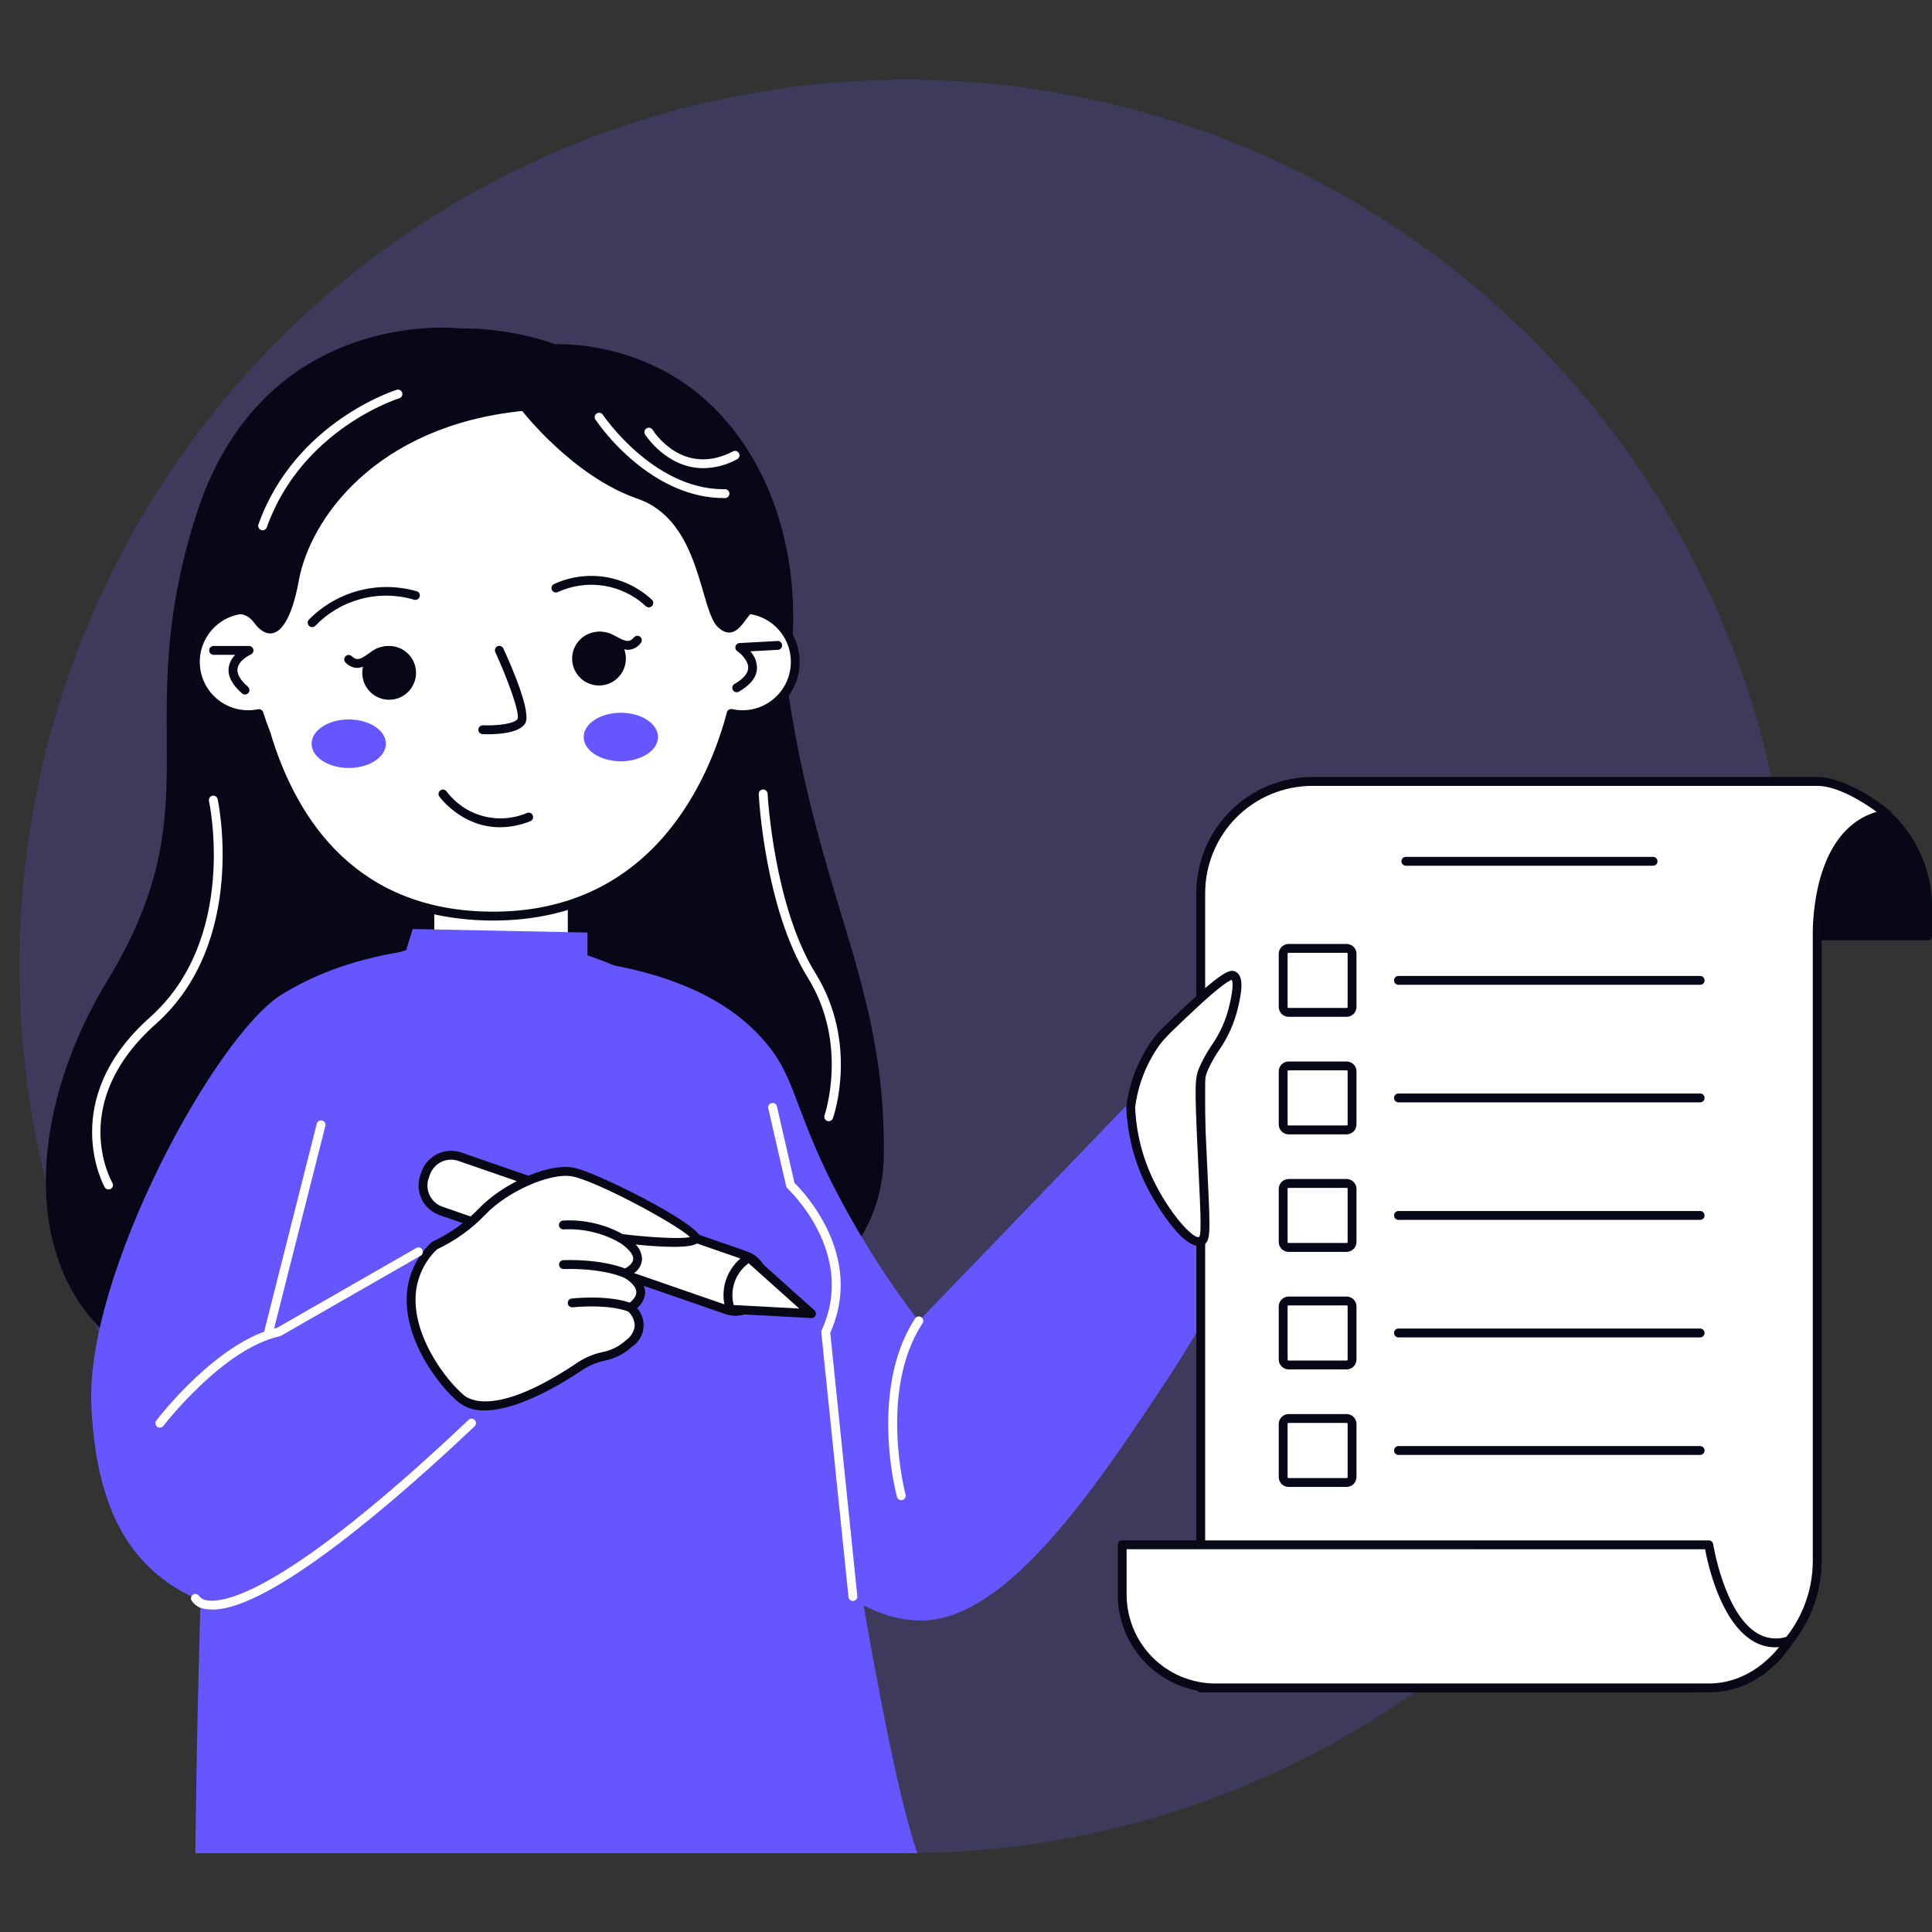 <svg width="375" height="375" xmlns="http://www.w3.org/2000/svg" version="1.0" preserveAspectRatio="xMidYMid meet" zoomAndPan="magnify">
 <rect width="100%" height="100%" fill="#333333" stroke="none"/>
 <defs>
  <clipPath id="f9aac05103">
   <path id="svg_1" clip-rule="nonzero" d="m3,15.469l345,0l0,344.25l-345,0l0,-344.25zm0,0"/>
  </clipPath>
  <clipPath id="737cda8fa0">
   <path id="svg_2" clip-rule="nonzero" d="m37,180l142,0l0,179.719l-142,0l0,-179.719zm0,0"/>
  </clipPath>
 </defs>
 <g>
  <title>Layer 1</title>
  <g id="svg_3" clip-path="url(#f9aac05103)">
   <path id="svg_4" fill-rule="nonzero" fill-opacity="0.2" d="m175.789,15.48c2.816,0 5.629,0.07 8.441,0.207c2.812,0.141 5.621,0.348 8.422,0.621c2.801,0.277 5.594,0.621 8.379,1.035c2.785,0.414 5.559,0.895 8.32,1.445c2.758,0.551 5.504,1.168 8.234,1.852c2.734,0.684 5.445,1.434 8.141,2.254c2.691,0.816 5.363,1.699 8.016,2.648c2.648,0.949 5.277,1.961 7.879,3.039c2.598,1.078 5.172,2.219 7.719,3.426c2.543,1.203 5.059,2.469 7.539,3.797c2.484,1.328 4.934,2.715 7.348,4.164c2.414,1.449 4.793,2.953 7.133,4.52c2.34,1.562 4.641,3.188 6.902,4.863c2.262,1.68 4.48,3.41 6.656,5.199c2.176,1.785 4.309,3.625 6.395,5.516c2.086,1.891 4.121,3.832 6.113,5.824c1.992,1.992 3.93,4.031 5.82,6.121c1.891,2.086 3.73,4.219 5.516,6.395c1.785,2.18 3.52,4.398 5.195,6.66c1.676,2.262 3.297,4.566 4.863,6.906c1.562,2.344 3.066,4.723 4.516,7.137c1.445,2.418 2.836,4.867 4.16,7.352c1.328,2.484 2.594,5 3.797,7.547c1.203,2.543 2.344,5.117 3.422,7.723c1.078,2.602 2.09,5.227 3.039,7.879c0.949,2.652 1.832,5.328 2.648,8.023c0.816,2.695 1.566,5.41 2.25,8.141c0.684,2.734 1.301,5.48 1.852,8.242c0.551,2.762 1.031,5.539 1.441,8.324c0.414,2.785 0.758,5.582 1.035,8.383c0.277,2.805 0.484,5.613 0.621,8.426c0.137,2.812 0.207,5.629 0.207,8.445c0,2.816 -0.07,5.633 -0.207,8.445c-0.137,2.812 -0.344,5.621 -0.621,8.426c-0.277,2.801 -0.621,5.598 -1.035,8.383c-0.41,2.785 -0.891,5.562 -1.441,8.324c-0.551,2.762 -1.168,5.508 -1.852,8.242c-0.684,2.73 -1.434,5.445 -2.25,8.141c-0.816,2.695 -1.699,5.371 -2.648,8.023c-0.949,2.652 -1.961,5.277 -3.039,7.879c-1.078,2.602 -2.219,5.18 -3.422,7.723c-1.203,2.547 -2.469,5.062 -3.797,7.547c-1.324,2.484 -2.715,4.934 -4.16,7.352c-1.449,2.414 -2.953,4.793 -4.516,7.137c-1.566,2.34 -3.188,4.645 -4.863,6.906c-1.676,2.262 -3.41,4.48 -5.195,6.66c-1.785,2.176 -3.625,4.309 -5.516,6.395c-1.891,2.09 -3.828,4.129 -5.82,6.121c-1.992,1.988 -4.027,3.934 -6.113,5.824c-2.086,1.891 -4.219,3.73 -6.395,5.516c-2.176,1.789 -4.395,3.52 -6.656,5.199c-2.262,1.676 -4.562,3.301 -6.902,4.863c-2.34,1.566 -4.719,3.07 -7.133,4.52c-2.414,1.449 -4.863,2.836 -7.348,4.164c-2.48,1.328 -4.996,2.594 -7.539,3.797c-2.547,1.207 -5.121,2.348 -7.719,3.426c-2.602,1.078 -5.23,2.09 -7.879,3.039c-2.652,0.949 -5.324,1.832 -8.016,2.648c-2.695,0.82 -5.406,1.57 -8.141,2.254c-2.73,0.684 -5.477,1.301 -8.234,1.852c-2.762,0.551 -5.535,1.031 -8.32,1.445c-2.785,0.414 -5.578,0.758 -8.379,1.035c-2.801,0.273 -5.609,0.48 -8.422,0.621c-2.812,0.137 -5.625,0.207 -8.441,0.207c-2.812,0 -5.629,-0.07 -8.438,-0.207c-2.812,-0.141 -5.621,-0.348 -8.422,-0.621c-2.801,-0.277 -5.594,-0.621 -8.379,-1.035c-2.785,-0.414 -5.559,-0.895 -8.32,-1.445c-2.762,-0.551 -5.508,-1.168 -8.238,-1.852c-2.73,-0.684 -5.441,-1.434 -8.137,-2.254c-2.691,-0.816 -5.367,-1.699 -8.016,-2.648c-2.652,-0.949 -5.277,-1.961 -7.879,-3.039c-2.602,-1.078 -5.172,-2.219 -7.719,-3.426c-2.543,-1.203 -5.059,-2.469 -7.539,-3.797c-2.484,-1.328 -4.934,-2.715 -7.348,-4.164c-2.414,-1.449 -4.793,-2.953 -7.133,-4.52c-2.34,-1.562 -4.641,-3.188 -6.902,-4.863c-2.262,-1.68 -4.48,-3.41 -6.656,-5.199c-2.176,-1.785 -4.309,-3.625 -6.395,-5.516c-2.086,-1.891 -4.125,-3.836 -6.113,-5.824c-1.992,-1.992 -3.934,-4.031 -5.824,-6.121c-1.891,-2.086 -3.727,-4.219 -5.512,-6.395c-1.789,-2.18 -3.52,-4.398 -5.195,-6.66c-1.68,-2.262 -3.297,-4.566 -4.863,-6.906c-1.562,-2.344 -3.07,-4.723 -4.516,-7.137c-1.449,-2.418 -2.836,-4.867 -4.16,-7.352c-1.328,-2.484 -2.594,-5 -3.797,-7.547c-1.203,-2.543 -2.344,-5.121 -3.422,-7.723c-1.078,-2.602 -2.09,-5.227 -3.039,-7.879c-0.949,-2.652 -1.832,-5.328 -2.648,-8.023c-0.816,-2.695 -1.566,-5.41 -2.254,-8.141c-0.684,-2.734 -1.301,-5.48 -1.848,-8.242c-0.551,-2.762 -1.031,-5.539 -1.445,-8.324c-0.41,-2.785 -0.758,-5.582 -1.031,-8.383c-0.277,-2.805 -0.484,-5.613 -0.621,-8.426c-0.141,-2.812 -0.207,-5.629 -0.207,-8.445c0,-2.816 0.066,-5.633 0.207,-8.445c0.137,-2.812 0.344,-5.621 0.621,-8.426c0.273,-2.801 0.621,-5.598 1.031,-8.383c0.414,-2.785 0.895,-5.562 1.445,-8.324c0.547,-2.762 1.164,-5.508 1.848,-8.242c0.688,-2.73 1.438,-5.445 2.254,-8.141c0.816,-2.695 1.699,-5.371 2.648,-8.023c0.949,-2.652 1.961,-5.277 3.039,-7.879c1.078,-2.605 2.219,-5.18 3.422,-7.723c1.203,-2.547 2.469,-5.062 3.797,-7.547c1.324,-2.484 2.711,-4.934 4.16,-7.352c1.445,-2.414 2.953,-4.793 4.516,-7.137c1.566,-2.34 3.184,-4.645 4.863,-6.906c1.676,-2.262 3.406,-4.48 5.195,-6.66c1.785,-2.176 3.621,-4.309 5.512,-6.395c1.891,-2.09 3.832,-4.129 5.824,-6.121c1.988,-1.992 4.027,-3.934 6.113,-5.824c2.086,-1.891 4.219,-3.73 6.395,-5.516c2.176,-1.789 4.395,-3.52 6.656,-5.199c2.262,-1.676 4.562,-3.301 6.902,-4.863c2.34,-1.566 4.719,-3.07 7.133,-4.52c2.414,-1.449 4.863,-2.836 7.348,-4.164c2.48,-1.328 4.996,-2.594 7.539,-3.797c2.547,-1.207 5.117,-2.348 7.719,-3.426c2.602,-1.078 5.227,-2.09 7.879,-3.039c2.648,-0.949 5.324,-1.832 8.016,-2.648c2.695,-0.82 5.406,-1.57 8.137,-2.254c2.73,-0.684 5.477,-1.301 8.238,-1.852c2.762,-0.551 5.535,-1.031 8.32,-1.445c2.785,-0.414 5.578,-0.758 8.379,-1.035c2.801,-0.273 5.609,-0.48 8.422,-0.621c2.809,-0.137 5.625,-0.207 8.438,-0.207zm0,0" fill="#6556ff"/>
  </g>
  <path id="svg_5" fill-rule="nonzero" d="m149.957,100.438l-82.262,-23.953l21.457,-12.75c0,0 -38.352,-4.508 -51.234,36.703c-12.883,41.211 3.801,55.551 -17.055,89.855c-20.855,34.301 -16.855,78.078 31.285,79.719c48.141,1.645 118.875,-4.746 119.395,-45.688c0.523,-40.941 -19.188,-55.547 -21.586,-123.887zm0,0" fill="#080717"/>
  <path id="svg_6" fill-rule="nonzero" d="m295.633,182.508c-0.219,0 -0.402,-0.074 -0.555,-0.227c-0.152,-0.156 -0.227,-0.34 -0.227,-0.555l0,-30.051c-0.004,-0.215 0.074,-0.402 0.227,-0.555c0.152,-0.152 0.336,-0.227 0.555,-0.227l54.215,0c0.824,0 1.645,0.043 2.465,0.121c0.82,0.082 1.633,0.203 2.441,0.367c0.809,0.16 1.605,0.359 2.395,0.602c0.789,0.238 1.562,0.516 2.324,0.832c0.762,0.316 1.504,0.668 2.23,1.059c0.727,0.391 1.434,0.812 2.117,1.27c0.688,0.461 1.348,0.949 1.984,1.473c0.637,0.523 1.246,1.078 1.828,1.66c0.582,0.582 1.137,1.191 1.66,1.828c0.52,0.637 1.012,1.301 1.469,1.984c0.457,0.688 0.883,1.391 1.27,2.117c0.391,0.727 0.742,1.473 1.059,2.234c0.316,0.762 0.594,1.535 0.832,2.324c0.238,0.789 0.441,1.586 0.602,2.395c0.16,0.809 0.285,1.625 0.363,2.445c0.082,0.82 0.125,1.641 0.125,2.465l0,5.656c0,0.215 -0.074,0.398 -0.23,0.555c-0.152,0.152 -0.336,0.227 -0.551,0.227l-78.598,0zm0,0" fill="#080717"/>
  <path id="svg_7" fill-rule="nonzero" d="m93.59,185.441c35.113,-0.414 49.594,9.441 56.316,18.551c4.688,6.352 5.008,13.469 13.297,28.953c4.402,8.234 9.445,16.059 15.117,23.473l49.012,-50.859l19.945,22.297c-5.512,14.031 -12.418,27.332 -20.73,39.906c-12.727,19.246 -29.141,44.07 -45.098,46.559c-25.848,4.031 -61.188,-48.863 -87.859,-128.879zm0,0" fill="#6556ff"/>
  <path id="svg_8" fill-rule="nonzero" d="m154.336,262.676c-3.027,-32.582 -1.234,-46.141 -12.277,-58.691c-6.27,-7.117 -15.305,-12.285 -25.391,-15.332c-0.812,-0.25 -1.566,-0.625 -2.262,-1.117c-0.695,-0.496 -1.293,-1.086 -1.797,-1.773c-0.504,-0.688 -0.887,-1.434 -1.152,-2.246c-0.262,-0.809 -0.395,-1.641 -0.391,-2.492l0,-16.621l-27.633,0l0,16.375c-0.004,0.758 -0.129,1.492 -0.383,2.203c-0.25,0.715 -0.613,1.363 -1.082,1.953c-0.473,0.59 -1.027,1.086 -1.668,1.488c-0.641,0.402 -1.328,0.688 -2.062,0.859c-9.098,2.148 -17.344,6.195 -23.48,12.273c-6.559,6.492 -11.613,16.188 -13.035,65.207c-0.863,29.352 -0.004,58.652 2.578,87.902l127.246,-0.785c-8.613,-29.176 -14.352,-58.914 -17.211,-89.203zm0,0" fill="#ffffff"/>
  <path id="svg_9" fill-rule="nonzero" d="m44.301,353.523c-0.227,0 -0.418,-0.074 -0.586,-0.223c-0.164,-0.152 -0.258,-0.34 -0.277,-0.562c-2.578,-29.281 -3.438,-58.617 -2.578,-88c1.457,-50.121 6.879,-59.453 13.289,-65.797c5.949,-5.891 14.211,-10.211 23.887,-12.5c0.645,-0.145 1.246,-0.391 1.805,-0.742c0.559,-0.352 1.043,-0.781 1.453,-1.297c0.414,-0.516 0.727,-1.082 0.949,-1.703c0.219,-0.621 0.328,-1.262 0.328,-1.922l0,-16.375c0,-0.238 0.086,-0.441 0.254,-0.609c0.168,-0.168 0.371,-0.25 0.609,-0.25l27.633,0c0.238,0 0.441,0.082 0.609,0.25c0.168,0.168 0.25,0.371 0.25,0.609l0,16.621c0,0.762 0.117,1.5 0.352,2.223c0.238,0.723 0.578,1.387 1.027,2c0.449,0.613 0.98,1.141 1.598,1.582c0.617,0.441 1.289,0.777 2.012,1.004c10.75,3.246 19.672,8.637 25.789,15.59c8.883,10.094 9.652,21 11.043,40.805c0.375,5.367 0.805,11.445 1.445,18.371c2.871,30.23 8.598,59.91 17.176,89.043c0.039,0.129 0.043,0.258 0.02,0.391c-0.023,0.133 -0.074,0.254 -0.156,0.363c-0.078,0.109 -0.18,0.191 -0.301,0.254c-0.121,0.062 -0.246,0.094 -0.383,0.094l-127.246,0.781zm39.992,-188.262l0,15.516c0,0.855 -0.145,1.684 -0.426,2.488c-0.281,0.805 -0.691,1.539 -1.223,2.207c-0.531,0.664 -1.16,1.227 -1.883,1.68c-0.719,0.453 -1.496,0.777 -2.328,0.965c-9.371,2.215 -17.348,6.379 -23.074,12.047c-6.141,6.082 -11.34,15.141 -12.781,64.621c-0.848,29.055 -0.012,58.059 2.508,87.012l125.316,-0.773c-8.434,-28.887 -14.074,-58.312 -16.918,-88.27c-0.645,-6.945 -1.074,-13.035 -1.449,-18.41c-1.41,-20.062 -2.117,-30.133 -10.621,-39.789c-5.906,-6.711 -14.547,-11.922 -24.992,-15.078c-0.898,-0.281 -1.734,-0.699 -2.5,-1.246c-0.77,-0.547 -1.434,-1.203 -1.992,-1.961c-0.559,-0.762 -0.984,-1.59 -1.277,-2.488c-0.293,-0.895 -0.441,-1.816 -0.441,-2.758l0,-15.762l-25.918,0zm0,0" fill="#090817"/>
  <g id="svg_10" clip-path="url(#737cda8fa0)">
   <path id="svg_11" fill-rule="nonzero" d="m80.105,180.32l33.922,0.688l0,4.422c0,0 25.516,8.391 33.336,22.281c7.82,13.887 20.922,123.824 30.695,151.996l-140.141,0c0,0 0.934,-102.117 6.801,-134.98c5.863,-32.867 34.117,-40.301 34.117,-40.301l1.27,-4.105zm0,0" fill="#6556ff"/>
  </g>
  <path id="svg_12" fill-rule="nonzero" d="m144.113,118.223c-0.172,0 -0.344,0.02 -0.508,0.027c-0.188,-1.43 -0.438,-2.848 -0.75,-4.254c-0.312,-1.406 -0.688,-2.797 -1.129,-4.168c-0.438,-1.371 -0.938,-2.723 -1.496,-4.047c-0.559,-1.328 -1.18,-2.629 -1.855,-3.898c-0.676,-1.273 -1.41,-2.512 -2.199,-3.715c-0.789,-1.207 -1.629,-2.375 -2.523,-3.504c-0.895,-1.129 -1.836,-2.215 -2.828,-3.262c-0.992,-1.043 -2.031,-2.043 -3.113,-2.992c-1.082,-0.949 -2.203,-1.852 -3.367,-2.699c-1.16,-0.852 -2.359,-1.648 -3.594,-2.387c-1.234,-0.742 -2.5,-1.426 -3.797,-2.055c-1.297,-0.629 -2.617,-1.195 -3.965,-1.703c-1.348,-0.508 -2.715,-0.953 -4.105,-1.34c-1.387,-0.383 -2.789,-0.707 -4.203,-0.965c-1.418,-0.258 -2.844,-0.453 -4.277,-0.582c-1.434,-0.129 -2.871,-0.195 -4.312,-0.195c-1.438,0 -2.875,0.066 -4.309,0.195c-1.438,0.129 -2.859,0.324 -4.277,0.582c-1.418,0.258 -2.82,0.578 -4.207,0.965c-1.387,0.383 -2.754,0.828 -4.102,1.34c-1.348,0.508 -2.672,1.074 -3.965,1.699c-1.297,0.629 -2.562,1.312 -3.797,2.055c-1.234,0.742 -2.434,1.535 -3.598,2.387c-1.164,0.848 -2.285,1.75 -3.367,2.699c-1.082,0.953 -2.121,1.949 -3.113,2.992c-0.988,1.047 -1.934,2.133 -2.828,3.262c-0.895,1.129 -1.734,2.297 -2.523,3.5c-0.789,1.207 -1.523,2.445 -2.199,3.715c-0.676,1.273 -1.297,2.574 -1.855,3.898c-0.562,1.328 -1.062,2.68 -1.5,4.051c-0.438,1.371 -0.812,2.762 -1.129,4.168c-0.312,1.406 -0.562,2.824 -0.746,4.25c-0.141,-0.004 -0.273,-0.02 -0.41,-0.02c-0.719,0 -1.426,0.074 -2.129,0.223c-0.703,0.152 -1.379,0.371 -2.035,0.664c-0.656,0.289 -1.273,0.648 -1.855,1.07c-0.578,0.418 -1.109,0.898 -1.59,1.43c-0.48,0.535 -0.898,1.109 -1.258,1.73c-0.359,0.621 -0.652,1.273 -0.875,1.957c-0.219,0.68 -0.371,1.379 -0.445,2.094c-0.074,0.711 -0.078,1.426 -0.004,2.141c0.074,0.715 0.223,1.41 0.441,2.094c0.223,0.684 0.512,1.336 0.867,1.957c0.359,0.625 0.777,1.203 1.254,1.734c0.48,0.535 1.008,1.016 1.59,1.438c0.578,0.422 1.195,0.781 1.852,1.074c0.652,0.293 1.332,0.516 2.031,0.668c0.703,0.152 1.41,0.227 2.129,0.23c0.715,0 1.426,-0.07 2.129,-0.219c0.398,1.305 0.859,2.582 1.367,3.84c4.617,15.668 15.613,34.383 41.801,35.418c30.66,1.215 43.727,-21.418 48.422,-39.059c0.023,-0.074 0.039,-0.152 0.062,-0.223c0.703,0.152 1.414,0.234 2.133,0.238c0.719,0.004 1.43,-0.066 2.137,-0.211c0.703,-0.148 1.387,-0.363 2.043,-0.652c0.66,-0.289 1.281,-0.645 1.863,-1.066c0.586,-0.418 1.121,-0.895 1.602,-1.43c0.484,-0.531 0.906,-1.109 1.27,-1.73c0.363,-0.621 0.656,-1.273 0.883,-1.957c0.223,-0.684 0.375,-1.383 0.453,-2.102c0.074,-0.715 0.078,-1.43 0.004,-2.145c-0.074,-0.715 -0.219,-1.418 -0.441,-2.102c-0.219,-0.684 -0.508,-1.34 -0.867,-1.965c-0.359,-0.621 -0.777,-1.203 -1.258,-1.738c-0.48,-0.535 -1.012,-1.016 -1.594,-1.438c-0.582,-0.426 -1.199,-0.781 -1.859,-1.074c-0.656,-0.293 -1.336,-0.516 -2.039,-0.664c-0.703,-0.152 -1.414,-0.227 -2.133,-0.227zm0,0" fill="#ffffff"/>
  <path id="svg_13" fill-rule="nonzero" d="m95.766,178.676c-0.773,0 -1.566,-0.016 -2.367,-0.051c-26.734,-1.055 -37.918,-20.18 -42.59,-36.035c-0.426,-1.043 -0.805,-2.078 -1.137,-3.109c-0.75,0.105 -1.5,0.137 -2.254,0.09c-0.754,-0.051 -1.496,-0.172 -2.227,-0.371c-0.727,-0.199 -1.43,-0.473 -2.102,-0.812c-0.676,-0.344 -1.309,-0.75 -1.898,-1.223c-0.59,-0.473 -1.125,-1 -1.609,-1.578c-0.484,-0.582 -0.902,-1.207 -1.258,-1.875c-0.355,-0.664 -0.641,-1.363 -0.855,-2.086c-0.215,-0.727 -0.352,-1.465 -0.414,-2.219c-0.062,-0.754 -0.051,-1.504 0.039,-2.258c0.094,-0.75 0.258,-1.484 0.496,-2.199c0.242,-0.719 0.551,-1.402 0.93,-2.055c0.383,-0.656 0.824,-1.262 1.328,-1.828c0.504,-0.562 1.059,-1.066 1.664,-1.52c0.609,-0.449 1.254,-0.832 1.941,-1.148c0.684,-0.32 1.395,-0.562 2.133,-0.738c0.734,-0.172 1.48,-0.27 2.234,-0.289c0.211,-1.434 0.484,-2.855 0.82,-4.27c0.336,-1.41 0.734,-2.801 1.195,-4.18c0.461,-1.375 0.98,-2.727 1.562,-4.055c0.582,-1.328 1.219,-2.629 1.918,-3.902c0.695,-1.27 1.449,-2.508 2.254,-3.715c0.809,-1.203 1.668,-2.371 2.578,-3.496c0.914,-1.129 1.871,-2.215 2.879,-3.258c1.008,-1.043 2.062,-2.039 3.156,-2.988c1.098,-0.945 2.234,-1.844 3.41,-2.691c1.18,-0.848 2.391,-1.641 3.637,-2.379c1.25,-0.738 2.527,-1.422 3.836,-2.047c1.309,-0.625 2.641,-1.191 4,-1.695c1.359,-0.508 2.734,-0.953 4.133,-1.336c1.398,-0.383 2.812,-0.703 4.238,-0.961c1.426,-0.258 2.863,-0.449 4.305,-0.578c1.445,-0.129 2.891,-0.195 4.344,-0.195c1.449,0 2.895,0.066 4.34,0.195c1.441,0.129 2.879,0.32 4.305,0.578c1.426,0.258 2.84,0.578 4.238,0.961c1.398,0.383 2.777,0.828 4.133,1.336c1.359,0.504 2.695,1.07 4,1.695c1.309,0.625 2.586,1.309 3.836,2.047c1.246,0.738 2.457,1.531 3.637,2.379c1.176,0.848 2.312,1.746 3.41,2.691c1.094,0.949 2.148,1.945 3.156,2.988c1.008,1.043 1.969,2.129 2.879,3.258c0.91,1.125 1.77,2.293 2.578,3.496c0.805,1.207 1.559,2.445 2.254,3.715c0.699,1.273 1.336,2.574 1.918,3.902c0.582,1.328 1.102,2.68 1.562,4.055c0.461,1.379 0.859,2.77 1.195,4.18c0.336,1.414 0.609,2.836 0.82,4.27c0.723,0.016 1.438,0.102 2.145,0.258c0.711,0.156 1.395,0.379 2.059,0.668c0.664,0.289 1.293,0.641 1.887,1.055c0.594,0.414 1.145,0.879 1.648,1.398c0.504,0.523 0.953,1.086 1.348,1.695c0.391,0.609 0.723,1.25 0.992,1.922c0.266,0.672 0.465,1.363 0.598,2.078c0.133,0.711 0.195,1.43 0.188,2.152c-0.008,0.727 -0.082,1.441 -0.23,2.152c-0.148,0.711 -0.363,1.398 -0.645,2.062c-0.285,0.668 -0.629,1.301 -1.035,1.902c-0.406,0.598 -0.867,1.152 -1.383,1.664c-0.512,0.508 -1.07,0.965 -1.676,1.363c-0.602,0.402 -1.238,0.738 -1.91,1.016c-0.668,0.273 -1.359,0.484 -2.07,0.625c-0.711,0.141 -1.426,0.211 -2.152,0.211c-0.527,0 -1.051,-0.039 -1.57,-0.117c-3.383,12.316 -14.492,39.195 -46.773,39.199zm-45.5,-41.027c0.188,0 0.359,0.055 0.512,0.168c0.152,0.113 0.254,0.258 0.309,0.438c0.375,1.219 0.812,2.453 1.344,3.77c4.543,15.395 15.32,33.867 41.039,34.883c33.336,1.316 44.363,-26.43 47.562,-38.422l0.07,-0.258c0.066,-0.215 0.195,-0.379 0.391,-0.488c0.191,-0.113 0.398,-0.148 0.613,-0.098c0.645,0.141 1.297,0.211 1.957,0.219c0.656,0.004 1.309,-0.062 1.953,-0.195c0.648,-0.133 1.27,-0.332 1.875,-0.598c0.602,-0.266 1.172,-0.59 1.707,-0.973c0.535,-0.387 1.023,-0.824 1.469,-1.312c0.441,-0.484 0.828,-1.016 1.16,-1.586c0.332,-0.566 0.602,-1.168 0.809,-1.793c0.203,-0.625 0.344,-1.266 0.414,-1.922c0.07,-0.656 0.074,-1.312 0.004,-1.969c-0.066,-0.652 -0.199,-1.297 -0.402,-1.922c-0.203,-0.629 -0.469,-1.227 -0.797,-1.801c-0.328,-0.57 -0.711,-1.102 -1.152,-1.594c-0.438,-0.488 -0.926,-0.93 -1.457,-1.316c-0.535,-0.387 -1.102,-0.715 -1.703,-0.984c-0.602,-0.27 -1.227,-0.473 -1.871,-0.609c-0.645,-0.137 -1.293,-0.207 -1.953,-0.203c-0.094,0 -0.184,0.004 -0.277,0.012l-0.191,0.012c-0.223,0.012 -0.422,-0.055 -0.594,-0.199c-0.172,-0.145 -0.273,-0.328 -0.301,-0.551c-0.184,-1.402 -0.426,-2.797 -0.734,-4.176c-0.309,-1.383 -0.676,-2.746 -1.109,-4.094c-0.43,-1.348 -0.918,-2.672 -1.469,-3.977c-0.551,-1.305 -1.16,-2.578 -1.824,-3.828c-0.664,-1.25 -1.383,-2.465 -2.16,-3.648c-0.773,-1.184 -1.598,-2.332 -2.477,-3.438c-0.879,-1.109 -1.805,-2.18 -2.777,-3.203c-0.977,-1.027 -1.992,-2.008 -3.055,-2.941c-1.062,-0.934 -2.164,-1.816 -3.309,-2.652c-1.141,-0.832 -2.32,-1.613 -3.531,-2.344c-1.211,-0.727 -2.453,-1.398 -3.727,-2.016c-1.273,-0.617 -2.574,-1.172 -3.895,-1.672c-1.324,-0.5 -2.668,-0.938 -4.031,-1.316c-1.363,-0.379 -2.738,-0.691 -4.129,-0.945c-1.391,-0.254 -2.793,-0.445 -4.199,-0.574c-1.41,-0.125 -2.82,-0.191 -4.234,-0.191c-1.414,0 -2.824,0.066 -4.234,0.191c-1.41,0.129 -2.809,0.316 -4.199,0.57c-1.391,0.254 -2.77,0.57 -4.133,0.949c-1.363,0.375 -2.703,0.816 -4.027,1.312c-1.324,0.5 -2.621,1.059 -3.895,1.672c-1.273,0.617 -2.516,1.289 -3.73,2.02c-1.211,0.727 -2.387,1.508 -3.531,2.34c-1.141,0.836 -2.242,1.719 -3.305,2.652c-1.062,0.934 -2.082,1.914 -3.055,2.941c-0.977,1.023 -1.902,2.094 -2.781,3.199c-0.875,1.109 -1.703,2.258 -2.477,3.441c-0.777,1.184 -1.496,2.398 -2.16,3.648c-0.668,1.25 -1.273,2.523 -1.824,3.828c-0.551,1.305 -1.039,2.629 -1.473,3.977c-0.43,1.348 -0.797,2.711 -1.105,4.094c-0.309,1.379 -0.555,2.773 -0.734,4.176c-0.023,0.223 -0.121,0.41 -0.293,0.555c-0.176,0.148 -0.375,0.211 -0.598,0.195l-0.18,-0.012c-0.062,0 -0.129,-0.008 -0.195,-0.008c-0.656,-0.004 -1.305,0.066 -1.949,0.203c-0.641,0.137 -1.266,0.336 -1.863,0.605c-0.602,0.266 -1.168,0.594 -1.699,0.98c-0.531,0.383 -1.02,0.82 -1.457,1.309c-0.441,0.488 -0.828,1.02 -1.156,1.586c-0.328,0.57 -0.594,1.168 -0.801,1.793c-0.203,0.625 -0.34,1.266 -0.41,1.918c-0.066,0.656 -0.07,1.309 0,1.961c0.066,0.656 0.203,1.297 0.402,1.922c0.203,0.625 0.469,1.223 0.797,1.793c0.328,0.57 0.711,1.102 1.148,1.59c0.441,0.488 0.926,0.926 1.457,1.316c0.531,0.387 1.094,0.715 1.695,0.984c0.598,0.266 1.223,0.469 1.863,0.609c0.645,0.137 1.293,0.207 1.949,0.207c0.656,0.004 1.309,-0.062 1.949,-0.199c0.059,-0.008 0.117,-0.016 0.176,-0.012zm0,0" fill="#090817"/>
  <path id="svg_14" fill-rule="nonzero" d="m81.996,184.297c0,0 -14.73,0.781 -27.504,8.867c-12.773,8.086 -37.93,54.254 -36.758,79.688c1.176,25.434 11.344,39.555 38.715,41.688c27.371,2.133 85.246,-36.211 85.246,-36.211l-9.777,-32.473l-69.602,18.387l19.68,-79.945zm0,0" fill="#6556ff"/>
  <path id="svg_15" fill-rule="nonzero" d="m366.227,158c0,0 -7.641,-6.324 -13.504,-6.324l-98.012,0c-0.707,0 -1.414,0.035 -2.121,0.105c-0.707,0.066 -1.406,0.172 -2.102,0.312c-0.695,0.137 -1.383,0.309 -2.059,0.516c-0.68,0.203 -1.348,0.445 -2,0.715c-0.656,0.273 -1.297,0.574 -1.922,0.91c-0.625,0.332 -1.23,0.695 -1.82,1.09c-0.59,0.395 -1.16,0.816 -1.707,1.266c-0.547,0.453 -1.074,0.926 -1.574,1.43c-0.5,0.5 -0.977,1.027 -1.426,1.574c-0.449,0.547 -0.871,1.117 -1.266,1.707c-0.395,0.59 -0.758,1.199 -1.094,1.824c-0.332,0.625 -0.637,1.266 -0.906,1.922c-0.273,0.652 -0.512,1.32 -0.719,2c-0.203,0.68 -0.375,1.367 -0.516,2.062c-0.137,0.695 -0.242,1.395 -0.309,2.102c-0.07,0.707 -0.105,1.414 -0.105,2.121l0,154.293l95.023,0c0.805,0 1.609,-0.043 2.414,-0.121c0.801,-0.078 1.598,-0.195 2.391,-0.355c0.789,-0.156 1.574,-0.352 2.344,-0.586c0.773,-0.234 1.531,-0.508 2.277,-0.816c0.746,-0.309 1.473,-0.652 2.184,-1.031c0.715,-0.383 1.406,-0.797 2.074,-1.246c0.672,-0.449 1.32,-0.93 1.941,-1.441c0.625,-0.512 1.223,-1.051 1.793,-1.625c0.57,-0.57 1.113,-1.168 1.625,-1.789c0.512,-0.625 0.992,-1.273 1.438,-1.945c0.449,-0.672 0.863,-1.363 1.246,-2.074c0.379,-0.711 0.723,-1.441 1.031,-2.188c0.309,-0.746 0.582,-1.504 0.816,-2.277c0.234,-0.77 0.43,-1.555 0.586,-2.344c0.156,-0.793 0.277,-1.59 0.355,-2.395c0.078,-0.805 0.117,-1.609 0.117,-2.414l0,-122.41c0.086,-4.473 1.242,-20.559 13.504,-22.566zm0,0" fill="#ffffff"/>
  <path id="svg_16" fill-rule="nonzero" d="m328.09,328.484l-95.023,0c-0.238,0 -0.441,-0.086 -0.609,-0.254c-0.168,-0.168 -0.25,-0.371 -0.25,-0.605l0,-154.293c0,-0.734 0.035,-1.473 0.109,-2.203c0.074,-0.734 0.184,-1.465 0.328,-2.188c0.145,-0.723 0.324,-1.438 0.535,-2.141c0.215,-0.707 0.465,-1.398 0.746,-2.082c0.285,-0.68 0.598,-1.344 0.945,-1.996c0.348,-0.648 0.727,-1.281 1.137,-1.895c0.41,-0.609 0.848,-1.203 1.316,-1.773c0.465,-0.57 0.961,-1.113 1.48,-1.637c0.523,-0.52 1.066,-1.016 1.637,-1.48c0.57,-0.469 1.16,-0.91 1.773,-1.316c0.613,-0.41 1.242,-0.789 1.895,-1.137c0.648,-0.348 1.312,-0.664 1.996,-0.945c0.68,-0.285 1.371,-0.531 2.078,-0.746c0.703,-0.215 1.418,-0.395 2.141,-0.539c0.723,-0.145 1.449,-0.254 2.184,-0.328c0.73,-0.07 1.469,-0.109 2.203,-0.109l98.012,0c6.109,0 13.73,6.254 14.055,6.523c0.285,0.234 0.379,0.531 0.281,0.887c-0.098,0.355 -0.328,0.566 -0.691,0.625c-11.52,1.883 -12.699,17.109 -12.785,21.73l0,122.395c0,0.832 -0.043,1.668 -0.125,2.496c-0.082,0.832 -0.203,1.656 -0.367,2.477c-0.164,0.82 -0.367,1.629 -0.609,2.426c-0.242,0.801 -0.523,1.586 -0.844,2.359c-0.32,0.77 -0.68,1.523 -1.07,2.262c-0.395,0.734 -0.824,1.449 -1.289,2.145c-0.465,0.695 -0.961,1.363 -1.488,2.008c-0.531,0.648 -1.09,1.266 -1.68,1.855c-0.594,0.59 -1.211,1.152 -1.855,1.68c-0.645,0.531 -1.312,1.027 -2.008,1.492c-0.695,0.465 -1.41,0.895 -2.145,1.289c-0.738,0.395 -1.492,0.75 -2.262,1.07c-0.77,0.32 -1.555,0.602 -2.355,0.844c-0.797,0.242 -1.605,0.445 -2.426,0.609c-0.816,0.164 -1.641,0.289 -2.473,0.371c-0.832,0.082 -1.664,0.125 -2.496,0.125zm-94.164,-1.723l94.164,0c0.777,0 1.555,-0.039 2.328,-0.117c0.773,-0.074 1.543,-0.191 2.305,-0.344c0.766,-0.152 1.52,-0.34 2.266,-0.566c0.742,-0.23 1.477,-0.492 2.195,-0.789c0.719,-0.301 1.422,-0.633 2.105,-1c0.688,-0.367 1.355,-0.766 2,-1.199c0.648,-0.434 1.273,-0.898 1.875,-1.391c0.602,-0.496 1.176,-1.016 1.727,-1.566c0.551,-0.551 1.074,-1.129 1.566,-1.73c0.496,-0.602 0.957,-1.227 1.391,-1.875c0.434,-0.648 0.832,-1.312 1.199,-2c0.367,-0.688 0.699,-1.391 1,-2.109c0.297,-0.719 0.559,-1.453 0.785,-2.195c0.227,-0.746 0.418,-1.5 0.57,-2.266c0.152,-0.762 0.266,-1.531 0.344,-2.309c0.078,-0.773 0.117,-1.551 0.117,-2.328l0,-122.41c0.086,-4.727 1.266,-19.707 12.387,-22.996c-2.434,-1.762 -7.496,-5.035 -11.527,-5.035l-98.012,0c-0.68,0.004 -1.359,0.035 -2.035,0.105c-0.68,0.066 -1.352,0.168 -2.016,0.301c-0.668,0.133 -1.328,0.297 -1.98,0.496c-0.648,0.199 -1.289,0.43 -1.918,0.688c-0.629,0.262 -1.242,0.555 -1.844,0.875c-0.602,0.32 -1.184,0.672 -1.75,1.051c-0.562,0.375 -1.109,0.781 -1.637,1.215c-0.523,0.43 -1.027,0.887 -1.512,1.371c-0.48,0.48 -0.938,0.984 -1.367,1.512c-0.434,0.523 -0.836,1.07 -1.215,1.637c-0.379,0.566 -0.73,1.148 -1.051,1.75c-0.32,0.602 -0.609,1.215 -0.871,1.844c-0.262,0.629 -0.492,1.27 -0.688,1.922c-0.199,0.648 -0.367,1.309 -0.5,1.977c-0.133,0.668 -0.234,1.34 -0.301,2.02c-0.066,0.676 -0.102,1.355 -0.102,2.035l0,153.43zm0,0" fill="#090817"/>
  <path id="svg_17" fill-rule="nonzero" d="m331.672,299.844l-113.855,0l0,9.684c0,0.594 0.027,1.184 0.086,1.773c0.059,0.59 0.145,1.176 0.262,1.758c0.113,0.582 0.258,1.156 0.43,1.723c0.172,0.566 0.371,1.125 0.598,1.672c0.227,0.547 0.48,1.082 0.758,1.605c0.281,0.523 0.586,1.031 0.914,1.523c0.328,0.492 0.684,0.969 1.059,1.426c0.375,0.457 0.773,0.898 1.191,1.316c0.418,0.418 0.855,0.816 1.312,1.191c0.461,0.375 0.934,0.73 1.426,1.059c0.492,0.328 1,0.633 1.523,0.914c0.523,0.277 1.059,0.531 1.605,0.758c0.547,0.227 1.105,0.426 1.672,0.598c0.566,0.172 1.141,0.316 1.719,0.434c0.582,0.113 1.168,0.199 1.758,0.258c0.59,0.059 1.18,0.09 1.773,0.09l95.77,0c10.332,0 15.59,-9.176 15.59,-9.176c-12.113,3.734 -15.59,-18.605 -15.59,-18.605zm0,0" fill="#ffffff"/>
  <path id="svg_18" fill-rule="nonzero" d="m331.672,328.484l-95.77,0c-0.621,0 -1.242,-0.031 -1.859,-0.094c-0.617,-0.062 -1.227,-0.152 -1.836,-0.273c-0.609,-0.121 -1.211,-0.273 -1.805,-0.453c-0.594,-0.184 -1.176,-0.391 -1.75,-0.629c-0.57,-0.238 -1.133,-0.504 -1.68,-0.797c-0.547,-0.293 -1.078,-0.609 -1.594,-0.957c-0.516,-0.344 -1.012,-0.715 -1.492,-1.105c-0.477,-0.395 -0.938,-0.812 -1.375,-1.25c-0.441,-0.438 -0.855,-0.898 -1.25,-1.379c-0.395,-0.48 -0.762,-0.977 -1.105,-1.492c-0.348,-0.516 -0.664,-1.047 -0.957,-1.594c-0.293,-0.547 -0.559,-1.109 -0.797,-1.684c-0.238,-0.57 -0.445,-1.156 -0.625,-1.75c-0.184,-0.594 -0.332,-1.195 -0.453,-1.801c-0.121,-0.609 -0.215,-1.223 -0.277,-1.84c-0.059,-0.617 -0.09,-1.238 -0.09,-1.859l0,-9.684c0,-0.238 0.082,-0.441 0.25,-0.609c0.168,-0.168 0.371,-0.25 0.609,-0.25l113.855,0c0.215,0 0.398,0.066 0.562,0.207c0.16,0.137 0.258,0.312 0.289,0.52c0.02,0.133 2.141,13.293 8.43,17.223c0.902,0.574 1.887,0.922 2.949,1.043c1.062,0.121 2.098,0.004 3.109,-0.352c0.168,-0.051 0.336,-0.051 0.504,0c0.168,0.055 0.309,0.148 0.418,0.285c0.113,0.141 0.172,0.297 0.188,0.473c0.012,0.176 -0.023,0.34 -0.113,0.492c-0.227,0.395 -5.629,9.609 -16.336,9.609zm-112.996,-27.781l0,8.824c0,0.566 0.027,1.129 0.086,1.691c0.055,0.559 0.137,1.117 0.25,1.672c0.109,0.551 0.246,1.098 0.41,1.637c0.164,0.543 0.355,1.07 0.57,1.594c0.215,0.52 0.457,1.031 0.723,1.527c0.266,0.496 0.555,0.98 0.871,1.449c0.312,0.469 0.648,0.922 1.004,1.359c0.359,0.434 0.738,0.852 1.137,1.254c0.398,0.398 0.816,0.777 1.254,1.133c0.434,0.359 0.887,0.695 1.355,1.008c0.469,0.312 0.953,0.605 1.449,0.871c0.496,0.266 1.008,0.508 1.527,0.723c0.52,0.215 1.051,0.406 1.59,0.57c0.539,0.164 1.086,0.301 1.641,0.414c0.551,0.109 1.109,0.191 1.672,0.25c0.559,0.055 1.121,0.082 1.688,0.082l95.77,0c7.004,0 11.613,-4.52 13.645,-7.055c-1.906,0.16 -3.668,-0.277 -5.281,-1.312c-6.113,-3.824 -8.531,-14.73 -9.086,-17.688l-112.273,-0.004zm0,0" fill="#090817"/>
  <path id="svg_19" fill-rule="nonzero" d="m320.863,168.035l-47.988,0c-0.238,0 -0.441,-0.082 -0.609,-0.25c-0.168,-0.168 -0.25,-0.371 -0.25,-0.609c0,-0.238 0.082,-0.441 0.25,-0.609c0.168,-0.168 0.371,-0.25 0.609,-0.25l47.988,0c0.238,0 0.438,0.082 0.605,0.25c0.168,0.168 0.254,0.371 0.254,0.609c0,0.238 -0.086,0.441 -0.254,0.609c-0.168,0.168 -0.367,0.25 -0.605,0.25zm0,0" fill="#080717"/>
  <path id="svg_20" fill-rule="nonzero" d="m261.383,197.363l-11.27,0c-0.25,0 -0.496,-0.047 -0.73,-0.145c-0.234,-0.098 -0.441,-0.238 -0.617,-0.414c-0.18,-0.18 -0.32,-0.387 -0.414,-0.621c-0.098,-0.234 -0.148,-0.48 -0.148,-0.73l0,-10.32c0,-0.254 0.051,-0.496 0.148,-0.73c0.094,-0.234 0.234,-0.441 0.414,-0.621c0.176,-0.18 0.383,-0.316 0.617,-0.414c0.234,-0.098 0.477,-0.145 0.73,-0.145l11.27,0c0.254,0 0.496,0.047 0.73,0.145c0.234,0.098 0.441,0.234 0.621,0.414c0.176,0.18 0.316,0.387 0.414,0.621c0.094,0.234 0.145,0.477 0.145,0.73l0,10.32c0,0.25 -0.051,0.496 -0.145,0.73c-0.098,0.234 -0.238,0.441 -0.414,0.621c-0.18,0.176 -0.387,0.316 -0.621,0.414c-0.234,0.098 -0.477,0.145 -0.73,0.145zm-11.27,-12.422c-0.125,0 -0.188,0.066 -0.191,0.191l0,10.32c0.004,0.125 0.066,0.188 0.191,0.188l11.27,0c0.125,0 0.188,-0.062 0.191,-0.188l0,-10.32c-0.004,-0.125 -0.066,-0.191 -0.191,-0.191l-11.27,0zm0,0" fill="#080717"/>
  <path id="svg_21" fill-rule="nonzero" d="m329.996,191.152l-58.551,0c-0.238,0 -0.441,-0.082 -0.609,-0.25c-0.168,-0.168 -0.25,-0.371 -0.25,-0.609c0,-0.238 0.082,-0.441 0.25,-0.609c0.168,-0.168 0.371,-0.25 0.609,-0.25l58.551,0c0.238,0 0.441,0.082 0.609,0.25c0.168,0.168 0.25,0.371 0.25,0.609c0,0.238 -0.082,0.441 -0.25,0.609c-0.168,0.168 -0.371,0.25 -0.609,0.25zm0,0" fill="#080717"/>
  <path id="svg_22" fill-rule="nonzero" d="m261.383,220.176l-11.27,0c-0.25,0 -0.496,-0.051 -0.73,-0.148c-0.234,-0.094 -0.438,-0.234 -0.617,-0.414c-0.18,-0.176 -0.32,-0.383 -0.414,-0.617c-0.098,-0.234 -0.148,-0.48 -0.148,-0.73l0,-10.32c0,-0.254 0.051,-0.496 0.148,-0.73c0.094,-0.234 0.234,-0.441 0.414,-0.621c0.18,-0.18 0.383,-0.316 0.617,-0.414c0.234,-0.098 0.48,-0.145 0.73,-0.145l11.27,0c0.254,0 0.496,0.047 0.73,0.145c0.234,0.098 0.441,0.234 0.617,0.414c0.18,0.18 0.32,0.387 0.418,0.621c0.094,0.234 0.145,0.477 0.145,0.73l0,10.32c0,0.25 -0.051,0.496 -0.145,0.73c-0.098,0.234 -0.238,0.441 -0.418,0.617c-0.176,0.18 -0.383,0.32 -0.617,0.414c-0.234,0.098 -0.477,0.148 -0.73,0.148zm-11.27,-12.422c-0.125,0 -0.188,0.062 -0.191,0.191l0,10.32c0.004,0.125 0.066,0.188 0.191,0.188l11.27,0c0.125,0 0.188,-0.062 0.191,-0.188l0,-10.32c-0.004,-0.125 -0.066,-0.191 -0.191,-0.191l-11.27,0zm0,0" fill="#080717"/>
  <path id="svg_23" fill-rule="nonzero" d="m329.996,213.965l-58.551,0c-0.238,0 -0.441,-0.082 -0.609,-0.25c-0.168,-0.168 -0.25,-0.371 -0.25,-0.609c0,-0.238 0.082,-0.441 0.25,-0.609c0.168,-0.168 0.371,-0.25 0.609,-0.25l58.551,0c0.238,0 0.441,0.082 0.609,0.25c0.168,0.168 0.25,0.371 0.25,0.609c0,0.238 -0.082,0.441 -0.25,0.609c-0.168,0.168 -0.371,0.25 -0.609,0.25zm0,0" fill="#080717"/>
  <path id="svg_24" fill-rule="nonzero" d="m261.383,242.988l-11.27,0c-0.254,0 -0.496,-0.051 -0.73,-0.148c-0.234,-0.094 -0.441,-0.234 -0.617,-0.414c-0.18,-0.18 -0.32,-0.387 -0.418,-0.621c-0.094,-0.23 -0.145,-0.477 -0.145,-0.73l0,-10.316c0,-0.254 0.051,-0.496 0.148,-0.73c0.094,-0.234 0.234,-0.441 0.414,-0.621c0.18,-0.18 0.383,-0.316 0.617,-0.414c0.234,-0.098 0.48,-0.145 0.73,-0.148l11.27,0c0.254,0.004 0.496,0.051 0.73,0.148c0.234,0.098 0.441,0.234 0.617,0.414c0.18,0.18 0.32,0.387 0.418,0.621c0.094,0.234 0.145,0.477 0.145,0.73l0,10.316c0,0.254 -0.051,0.5 -0.145,0.73c-0.098,0.234 -0.238,0.441 -0.414,0.621c-0.18,0.18 -0.387,0.32 -0.621,0.414c-0.234,0.098 -0.477,0.148 -0.73,0.148zm-11.27,-12.422c-0.125,0 -0.188,0.062 -0.191,0.191l0,10.316c0,0.129 0.066,0.191 0.191,0.191l11.27,0c0.125,0 0.191,-0.062 0.191,-0.191l0,-10.316c-0.004,-0.129 -0.066,-0.191 -0.191,-0.191l-11.27,0zm0,0" fill="#080717"/>
  <path id="svg_25" fill-rule="nonzero" d="m329.996,236.777l-58.551,0c-0.238,0 -0.441,-0.086 -0.609,-0.254c-0.168,-0.168 -0.25,-0.371 -0.25,-0.609c0,-0.234 0.082,-0.438 0.25,-0.605c0.168,-0.168 0.371,-0.254 0.609,-0.254l58.551,0c0.238,0 0.441,0.086 0.609,0.254c0.168,0.168 0.25,0.371 0.25,0.605c0,0.238 -0.082,0.441 -0.25,0.609c-0.168,0.168 -0.371,0.254 -0.609,0.254zm0,0" fill="#080717"/>
  <path id="svg_26" fill-rule="nonzero" d="m261.383,265.801l-11.27,0c-0.25,0 -0.496,-0.051 -0.73,-0.148c-0.234,-0.098 -0.441,-0.234 -0.617,-0.414c-0.18,-0.18 -0.32,-0.387 -0.414,-0.621c-0.098,-0.23 -0.148,-0.477 -0.148,-0.73l0,-10.316c0,-0.254 0.051,-0.5 0.148,-0.73c0.094,-0.234 0.234,-0.441 0.414,-0.621c0.176,-0.18 0.383,-0.316 0.617,-0.414c0.234,-0.098 0.477,-0.148 0.73,-0.148l11.27,0c0.254,0 0.496,0.051 0.73,0.148c0.234,0.098 0.441,0.234 0.621,0.414c0.176,0.18 0.316,0.387 0.414,0.621c0.094,0.23 0.145,0.477 0.145,0.73l0,10.316c0,0.254 -0.051,0.5 -0.145,0.73c-0.098,0.234 -0.238,0.441 -0.414,0.621c-0.18,0.18 -0.387,0.316 -0.621,0.414c-0.234,0.098 -0.477,0.148 -0.73,0.148zm-11.27,-12.422c-0.125,0 -0.188,0.062 -0.191,0.191l0,10.316c0.004,0.129 0.066,0.191 0.191,0.191l11.27,0c0.125,0 0.188,-0.062 0.191,-0.191l0,-10.316c-0.004,-0.129 -0.066,-0.191 -0.191,-0.191l-11.27,0zm0,0" fill="#080717"/>
  <path id="svg_27" fill-rule="nonzero" d="m329.996,259.59l-58.551,0c-0.238,0 -0.441,-0.086 -0.609,-0.254c-0.168,-0.168 -0.25,-0.371 -0.25,-0.605c0,-0.238 0.082,-0.441 0.25,-0.609c0.168,-0.168 0.371,-0.254 0.609,-0.254l58.551,0c0.238,0 0.441,0.086 0.609,0.254c0.168,0.168 0.25,0.371 0.25,0.609c0,0.234 -0.082,0.438 -0.25,0.605c-0.168,0.168 -0.371,0.254 -0.609,0.254zm0,0" fill="#080717"/>
  <path id="svg_28" fill-rule="nonzero" d="m261.383,288.613l-11.27,0c-0.25,0 -0.496,-0.051 -0.73,-0.148c-0.234,-0.098 -0.441,-0.234 -0.617,-0.414c-0.18,-0.18 -0.32,-0.387 -0.414,-0.621c-0.098,-0.23 -0.148,-0.477 -0.148,-0.73l0,-10.316c0,-0.254 0.051,-0.496 0.148,-0.73c0.094,-0.234 0.234,-0.441 0.414,-0.621c0.176,-0.18 0.383,-0.316 0.617,-0.414c0.234,-0.098 0.477,-0.148 0.73,-0.148l11.27,0c0.254,0 0.496,0.051 0.73,0.148c0.234,0.098 0.441,0.234 0.621,0.414c0.176,0.18 0.316,0.387 0.414,0.621c0.094,0.234 0.145,0.477 0.145,0.73l0,10.316c0,0.254 -0.051,0.5 -0.145,0.73c-0.098,0.234 -0.238,0.441 -0.414,0.621c-0.18,0.18 -0.387,0.316 -0.621,0.414c-0.234,0.098 -0.477,0.148 -0.73,0.148zm-11.27,-12.422c-0.125,0 -0.188,0.062 -0.191,0.191l0,10.316c0.004,0.129 0.066,0.191 0.191,0.191l11.27,0c0.125,0 0.188,-0.062 0.191,-0.191l0,-10.316c-0.004,-0.129 -0.066,-0.191 -0.191,-0.191l-11.27,0zm0,0" fill="#080717"/>
  <path id="svg_29" fill-rule="nonzero" d="m329.996,282.402l-58.551,0c-0.238,0 -0.441,-0.086 -0.609,-0.254c-0.168,-0.168 -0.25,-0.371 -0.25,-0.605c0,-0.238 0.082,-0.441 0.25,-0.609c0.168,-0.168 0.371,-0.254 0.609,-0.254l58.551,0c0.238,0 0.441,0.086 0.609,0.254c0.168,0.168 0.25,0.371 0.25,0.609c0,0.234 -0.082,0.438 -0.25,0.605c-0.168,0.168 -0.371,0.254 -0.609,0.254zm0,0" fill="#080717"/>
  <path id="svg_30" fill-rule="nonzero" d="m219.465,214.891c0.574,-4.5 2.152,-8.609 4.738,-12.336c1.16,-1.645 3.074,-3.441 6.906,-7.043c6.945,-6.523 7.965,-6.344 8.344,-6.129c1.246,0.703 0.363,4.449 0,6c-1.438,6.129 -4.117,7.949 -5.863,12.129c-0.797,1.902 -0.871,3.031 -0.262,16.172c0.664,14.289 0.926,16.738 -0.258,17.211c-2.203,0.883 -7.309,-5.906 -10.035,-11.609c-2.16,-4.559 -3.352,-9.355 -3.57,-14.395zm0,0" fill="#ffffff"/>
  <path id="svg_31" fill-rule="nonzero" d="m232.664,241.832c-3.41,0 -8.477,-8.133 -10.406,-12.172c-2.215,-4.66 -3.43,-9.57 -3.648,-14.73c-0.004,-0.055 0,-0.109 0.008,-0.16c0.598,-4.637 2.227,-8.871 4.887,-12.711c1.207,-1.715 3.148,-3.535 7.008,-7.164c7.117,-6.68 8.41,-6.801 9.367,-6.262c1.668,0.945 1.086,4.078 0.414,6.945c-0.703,3.004 -1.938,5.77 -3.707,8.297c-0.855,1.258 -1.59,2.578 -2.203,3.969c-0.719,1.719 -0.789,2.934 -0.191,15.801l0.199,4.215c0.566,11.938 0.625,13.188 -1,13.84c-0.234,0.09 -0.477,0.137 -0.727,0.133zm-12.336,-26.902c0.215,4.898 1.375,9.562 3.477,13.988c3.156,6.598 7.797,11.641 8.945,11.18c0.477,-0.477 0.277,-4.625 -0.078,-12.16l-0.199,-4.215c-0.621,-13.402 -0.547,-14.457 0.324,-16.543c0.652,-1.48 1.434,-2.891 2.34,-4.23c1.656,-2.363 2.816,-4.953 3.48,-7.762c0.898,-3.82 0.617,-4.77 0.465,-5c-0.41,0.117 -2.004,0.902 -7.379,5.953c-3.789,3.559 -5.688,5.34 -6.797,6.91c-2.484,3.59 -4.012,7.551 -4.578,11.879zm0,0" fill="#090817"/>
  <path id="svg_32" fill-rule="nonzero" d="m82.391,228.402l0.23,-0.66c0.113,-0.324 0.254,-0.633 0.426,-0.93c0.176,-0.293 0.375,-0.57 0.602,-0.828c0.227,-0.254 0.48,-0.488 0.75,-0.695c0.273,-0.207 0.566,-0.387 0.875,-0.535c0.309,-0.148 0.629,-0.27 0.957,-0.355c0.332,-0.086 0.672,-0.141 1.012,-0.16c0.344,-0.02 0.684,-0.008 1.023,0.039c0.34,0.047 0.672,0.125 0.996,0.238l55.445,19.195c0.324,0.109 0.637,0.254 0.93,0.426c0.297,0.176 0.574,0.375 0.828,0.602c0.258,0.227 0.488,0.477 0.695,0.75c0.207,0.273 0.387,0.566 0.535,0.875c0.152,0.309 0.27,0.629 0.355,0.961c0.086,0.332 0.141,0.668 0.16,1.012c0.023,0.34 0.008,0.68 -0.039,1.02c-0.047,0.34 -0.125,0.672 -0.238,0.996l-0.227,0.66c-0.113,0.324 -0.254,0.637 -0.43,0.93c-0.172,0.297 -0.371,0.574 -0.598,0.832c-0.23,0.254 -0.48,0.488 -0.754,0.695c-0.273,0.207 -0.562,0.383 -0.871,0.535c-0.309,0.148 -0.629,0.266 -0.961,0.355c-0.328,0.086 -0.668,0.141 -1.008,0.16c-0.344,0.02 -0.684,0.008 -1.023,-0.039c-0.34,-0.047 -0.672,-0.129 -0.996,-0.238l-55.449,-19.195c-0.324,-0.113 -0.633,-0.254 -0.93,-0.426c-0.293,-0.176 -0.57,-0.375 -0.828,-0.602c-0.254,-0.23 -0.488,-0.48 -0.695,-0.754c-0.207,-0.273 -0.383,-0.562 -0.535,-0.871c-0.148,-0.309 -0.266,-0.629 -0.352,-0.961c-0.09,-0.332 -0.141,-0.668 -0.164,-1.012c-0.02,-0.34 -0.004,-0.684 0.043,-1.023c0.043,-0.34 0.125,-0.672 0.234,-0.996zm0,0" fill="#ffffff"/>
  <path id="svg_33" fill-rule="nonzero" d="m142.77,255.391c-0.68,0 -1.344,-0.109 -1.984,-0.332l-55.449,-19.195c-0.375,-0.129 -0.738,-0.297 -1.082,-0.5c-0.344,-0.199 -0.664,-0.434 -0.965,-0.699c-0.297,-0.266 -0.566,-0.555 -0.809,-0.875c-0.242,-0.316 -0.449,-0.656 -0.625,-1.016c-0.172,-0.359 -0.312,-0.734 -0.414,-1.117c-0.098,-0.387 -0.16,-0.781 -0.188,-1.18c-0.023,-0.398 -0.008,-0.797 0.047,-1.191c0.055,-0.395 0.148,-0.781 0.277,-1.16l0.23,-0.66c0.133,-0.379 0.297,-0.738 0.5,-1.082c0.199,-0.344 0.434,-0.668 0.699,-0.965c0.266,-0.297 0.559,-0.57 0.875,-0.809c0.316,-0.242 0.656,-0.449 1.016,-0.625c0.359,-0.172 0.73,-0.312 1.117,-0.414c0.387,-0.102 0.777,-0.164 1.176,-0.188c0.398,-0.023 0.797,-0.008 1.191,0.047c0.395,0.055 0.781,0.145 1.16,0.273l55.445,19.191c0.379,0.133 0.738,0.297 1.082,0.5c0.348,0.203 0.668,0.438 0.965,0.703c0.301,0.262 0.57,0.555 0.809,0.875c0.242,0.316 0.449,0.656 0.625,1.016c0.172,0.359 0.312,0.73 0.414,1.117c0.098,0.387 0.16,0.777 0.188,1.176c0.023,0.398 0.008,0.797 -0.047,1.191c-0.055,0.398 -0.145,0.785 -0.277,1.16l-0.227,0.66c-0.207,0.598 -0.5,1.152 -0.879,1.66c-0.379,0.504 -0.828,0.941 -1.344,1.309c-0.516,0.367 -1.074,0.648 -1.676,0.84c-0.602,0.195 -1.219,0.289 -1.852,0.289zm-55.211,-30.301c-0.453,0 -0.898,0.07 -1.328,0.207c-0.434,0.141 -0.832,0.34 -1.203,0.605c-0.371,0.262 -0.691,0.574 -0.961,0.938c-0.273,0.363 -0.484,0.758 -0.633,1.188l-0.227,0.66c-0.094,0.27 -0.16,0.547 -0.199,0.832c-0.039,0.285 -0.051,0.57 -0.035,0.855c0.016,0.285 0.062,0.566 0.133,0.844c0.074,0.277 0.172,0.543 0.297,0.801c0.125,0.258 0.277,0.5 0.449,0.73c0.172,0.227 0.367,0.438 0.578,0.625c0.215,0.191 0.445,0.359 0.695,0.504c0.246,0.145 0.504,0.262 0.773,0.355l55.449,19.195c0.27,0.094 0.547,0.16 0.832,0.199c0.285,0.039 0.566,0.051 0.855,0.031c0.285,-0.016 0.566,-0.059 0.844,-0.133c0.273,-0.074 0.543,-0.172 0.801,-0.297c0.258,-0.125 0.5,-0.273 0.727,-0.445c0.227,-0.176 0.438,-0.367 0.629,-0.582c0.188,-0.215 0.355,-0.445 0.5,-0.691c0.145,-0.246 0.266,-0.508 0.359,-0.777l0.227,-0.66c0.094,-0.27 0.16,-0.547 0.199,-0.832c0.039,-0.285 0.051,-0.57 0.031,-0.855c-0.016,-0.285 -0.062,-0.566 -0.133,-0.844c-0.074,-0.277 -0.172,-0.543 -0.297,-0.801c-0.125,-0.258 -0.273,-0.5 -0.449,-0.73c-0.172,-0.227 -0.363,-0.438 -0.578,-0.625c-0.215,-0.191 -0.445,-0.359 -0.691,-0.504c-0.246,-0.145 -0.508,-0.266 -0.777,-0.359l-55.445,-19.188c-0.461,-0.164 -0.934,-0.242 -1.422,-0.246zm60.379,25.266zm0,0" fill="#090817"/>
  <path id="svg_34" fill-rule="nonzero" d="m141.754,254.137l15.77,0.84l-12.145,-10.879c-0.41,0.254 -0.797,0.535 -1.16,0.852c-0.359,0.316 -0.695,0.664 -1,1.035c-0.301,0.375 -0.574,0.77 -0.809,1.191c-0.238,0.418 -0.438,0.852 -0.602,1.305c-0.164,0.453 -0.289,0.918 -0.375,1.391c-0.086,0.473 -0.129,0.953 -0.133,1.434c-0.008,0.48 0.031,0.961 0.105,1.434c0.078,0.477 0.191,0.941 0.348,1.398zm0,0" fill="#ffffff"/>
  <path id="svg_35" fill-rule="nonzero" d="m157.523,255.836l-0.047,0l-15.77,-0.84c-0.176,-0.008 -0.336,-0.066 -0.477,-0.172c-0.141,-0.105 -0.238,-0.246 -0.297,-0.414c-0.648,-1.938 -0.672,-3.887 -0.066,-5.84c0.348,-1.078 0.871,-2.066 1.566,-2.957c0.699,-0.895 1.527,-1.645 2.488,-2.246c0.16,-0.098 0.336,-0.141 0.527,-0.125c0.191,0.016 0.355,0.09 0.5,0.215l12.141,10.879c0.133,0.117 0.223,0.266 0.262,0.438c0.043,0.172 0.031,0.344 -0.031,0.512c-0.062,0.164 -0.168,0.297 -0.316,0.398c-0.145,0.102 -0.309,0.152 -0.484,0.152l0.004,0zm-15.117,-2.527l12.723,0.676l-9.824,-8.793c-0.621,0.453 -1.16,0.984 -1.621,1.602c-0.461,0.617 -0.82,1.285 -1.078,2.012c-0.258,0.723 -0.402,1.469 -0.438,2.238c-0.035,0.766 0.047,1.523 0.238,2.266zm0,0" fill="#090817"/>
  <path id="svg_36" fill-rule="nonzero" d="m84.344,241.766c3.488,-1.629 6.57,-3.832 9.246,-6.605c4.18,-4.438 12.652,-8.48 17.473,-7.695c4.824,0.781 23.594,10.824 23.984,12.781c0.391,1.953 -14.469,0.129 -14.469,0.129c0,0 6.59,3.785 0.82,6.781c0,0 5.957,3 1.004,6.652c0,0 3.91,3.391 -0.258,6.91c-4.168,3.523 -5.215,1.566 -9.906,4.695c-4.691,3.133 -17.336,10.695 -22.809,6c-5.477,-4.695 -15.516,-19.449 -5.086,-29.648zm0,0" fill="#ffffff"/>
  <path id="svg_37" fill-rule="nonzero" d="m94.066,273.77c-0.941,0.039 -1.859,-0.086 -2.754,-0.379c-0.895,-0.293 -1.711,-0.734 -2.445,-1.324c-3.844,-3.297 -9.656,-11.125 -9.922,-19.18c-0.047,-1.094 0.023,-2.18 0.211,-3.258c0.188,-1.078 0.488,-2.121 0.902,-3.137c0.414,-1.012 0.934,-1.969 1.555,-2.871c0.621,-0.898 1.328,-1.723 2.129,-2.469c0.074,-0.074 0.16,-0.133 0.258,-0.172c3.379,-1.59 6.363,-3.727 8.961,-6.41c4.215,-4.469 12.902,-8.816 18.234,-7.953c4.16,0.676 24.145,10.73 24.684,13.461c0.082,0.414 -0.02,0.773 -0.309,1.078c-1.156,1.246 -7.258,0.91 -12.188,0.406c0.781,0.781 1.195,1.723 1.246,2.828c-0.039,0.562 -0.199,1.09 -0.48,1.578c-0.285,0.488 -0.664,0.883 -1.137,1.191c0.586,0.387 1.07,0.875 1.457,1.465c0.383,0.586 0.637,1.227 0.754,1.922c0.02,0.652 -0.105,1.273 -0.383,1.863c-0.277,0.59 -0.672,1.086 -1.188,1.484c0.238,0.266 0.449,0.555 0.625,0.867c0.176,0.312 0.316,0.637 0.426,0.98c0.105,0.34 0.172,0.691 0.207,1.047c0.031,0.355 0.023,0.711 -0.023,1.066c-0.043,0.355 -0.129,0.703 -0.246,1.039c-0.121,0.336 -0.273,0.656 -0.465,0.961c-0.188,0.305 -0.406,0.586 -0.656,0.84c-0.25,0.258 -0.523,0.484 -0.82,0.684c-1.531,1.406 -3.312,2.32 -5.348,2.73c-1.684,0.359 -3.23,1.031 -4.637,2.023c-3.961,2.641 -12.293,7.637 -18.648,7.637zm-9.23,-31.281c-1.41,1.344 -2.477,2.914 -3.203,4.719c-0.727,1.805 -1.051,3.68 -0.965,5.625c0.242,7.445 5.848,14.949 9.316,17.93c1.305,1.117 6.723,3.977 21.773,-6.062c1.574,-1.102 3.301,-1.855 5.18,-2.262c1.773,-0.352 3.324,-1.145 4.648,-2.375c0.465,-0.324 0.84,-0.73 1.121,-1.223c0.285,-0.488 0.449,-1.016 0.5,-1.582c-0.086,-1.113 -0.543,-2.047 -1.367,-2.801c-0.102,-0.086 -0.176,-0.191 -0.227,-0.309c-0.051,-0.121 -0.074,-0.246 -0.07,-0.375c0.008,-0.133 0.039,-0.254 0.102,-0.367c0.062,-0.117 0.145,-0.211 0.25,-0.289c1.133,-0.836 1.676,-1.652 1.613,-2.422c-0.109,-1.285 -1.836,-2.438 -2.496,-2.77c-0.312,-0.16 -0.469,-0.414 -0.473,-0.766c0,-0.352 0.152,-0.605 0.465,-0.77c0.859,-0.441 1.883,-1.16 1.902,-2.035c0.027,-1.324 -2.031,-2.816 -2.758,-3.234c-0.176,-0.102 -0.301,-0.25 -0.375,-0.441c-0.07,-0.191 -0.074,-0.383 -0.012,-0.578c0.062,-0.195 0.184,-0.348 0.355,-0.457c0.176,-0.109 0.363,-0.148 0.566,-0.121c5.273,0.645 11.406,1.012 13.234,0.59c-2.594,-2.555 -18.508,-11.074 -22.992,-11.801c-4.246,-0.688 -12.523,2.996 -16.711,7.438c-2.715,2.82 -5.84,5.066 -9.379,6.738zm49.395,-1.988zm0,0" fill="#090817"/>
  <path id="svg_38" fill-rule="nonzero" d="m52.148,259.395c-0.07,0 -0.141,-0.008 -0.211,-0.027c-0.23,-0.059 -0.406,-0.188 -0.527,-0.395c-0.125,-0.203 -0.156,-0.422 -0.098,-0.652l10.168,-40.195c0.059,-0.234 0.188,-0.41 0.391,-0.535c0.207,-0.121 0.422,-0.152 0.656,-0.094c0.23,0.059 0.406,0.188 0.527,0.395c0.121,0.207 0.152,0.422 0.094,0.656l-10.168,40.195c-0.047,0.191 -0.148,0.348 -0.305,0.469c-0.156,0.121 -0.332,0.184 -0.527,0.184zm0,0" fill="#ffffff"/>
  <path id="svg_39" fill-rule="nonzero" d="m31.031,277.102c-0.355,0 -0.617,-0.156 -0.773,-0.477c-0.16,-0.32 -0.133,-0.625 0.086,-0.906c0.48,-0.629 11.84,-15.371 23.441,-17.996l27,-15.484c0.207,-0.117 0.426,-0.145 0.656,-0.086c0.227,0.062 0.402,0.195 0.52,0.402c0.121,0.207 0.148,0.426 0.086,0.652c-0.059,0.23 -0.195,0.406 -0.398,0.523l-27.117,15.547c-0.078,0.047 -0.16,0.078 -0.246,0.094c-11.027,2.41 -22.457,17.242 -22.57,17.391c-0.172,0.227 -0.398,0.34 -0.684,0.34zm0,0" fill="#ffffff"/>
  <path id="svg_40" fill-rule="nonzero" d="m41.254,312.418c-0.48,0.004 -0.957,-0.039 -1.434,-0.129c-0.555,-0.055 -1.07,-0.234 -1.543,-0.535c-0.473,-0.305 -0.852,-0.695 -1.141,-1.176c-0.086,-0.211 -0.09,-0.426 -0.012,-0.641c0.082,-0.215 0.227,-0.371 0.434,-0.469c0.207,-0.102 0.418,-0.113 0.637,-0.043c0.219,0.07 0.383,0.203 0.492,0.406c0.43,0.516 0.98,0.781 1.648,0.801c3.527,0.516 15.516,-1.824 50.586,-35.016c0.172,-0.168 0.375,-0.25 0.617,-0.246c0.238,0.004 0.441,0.094 0.605,0.27c0.168,0.176 0.246,0.383 0.234,0.621c-0.008,0.242 -0.102,0.441 -0.277,0.605c-14.293,13.523 -39.336,35.551 -50.848,35.551zm0,0" fill="#ffffff"/>
  <path id="svg_41" fill-rule="nonzero" d="m165.547,310.746c-0.223,0 -0.414,-0.074 -0.578,-0.223c-0.16,-0.148 -0.254,-0.332 -0.277,-0.551l-5.277,-51.355c-0.016,-0.156 0.008,-0.305 0.074,-0.445c6.879,-14.918 -6.504,-27.367 -6.641,-27.496c-0.133,-0.117 -0.219,-0.266 -0.258,-0.441l-3.469,-15.113c-0.047,-0.23 -0.008,-0.445 0.117,-0.641c0.125,-0.199 0.305,-0.324 0.531,-0.375c0.23,-0.051 0.441,-0.02 0.645,0.105c0.199,0.121 0.328,0.297 0.383,0.523l3.41,14.863c1.723,1.688 13.652,14.156 6.941,29.078l5.254,51.117c0.027,0.234 -0.035,0.445 -0.188,0.633c-0.148,0.184 -0.34,0.289 -0.578,0.312c-0.031,0.008 -0.059,0.008 -0.09,0.008zm0,0" fill="#ffffff"/>
  <path id="svg_42" fill-rule="nonzero" d="m174.93,291.184c-0.191,0 -0.367,-0.059 -0.52,-0.176c-0.156,-0.117 -0.258,-0.27 -0.309,-0.461c-0.965,-3.961 -1.52,-7.98 -1.66,-12.059c-0.242,-6.312 0.457,-15.348 5.164,-22.547c0.125,-0.207 0.305,-0.34 0.543,-0.395c0.238,-0.055 0.461,-0.016 0.664,0.117c0.203,0.133 0.328,0.32 0.375,0.562c0.047,0.238 -0.004,0.457 -0.145,0.656c-8.555,13.09 -3.332,33.016 -3.277,33.219c0.062,0.23 0.031,0.445 -0.086,0.652c-0.117,0.207 -0.293,0.34 -0.523,0.402c-0.074,0.02 -0.148,0.031 -0.227,0.027zm0,0" fill="#ffffff"/>
  <path id="svg_43" fill-rule="nonzero" d="m41.902,120.359c0,0 4.77,-3.113 7.41,0.496c2.641,3.613 6.551,3.523 8.699,-8.219c2.152,-11.742 14.746,-29.934 43.352,-32.867c0,0 9.852,12.715 22.355,17.02c12.504,4.301 12.012,21.809 15.727,25.039c3.715,3.23 5.324,-2.73 7.062,-3.32c1.738,-0.59 7.312,5.855 7.312,5.855c1.41,-22.027 -7.359,-42.055 -23.465,-51.57c-3.445,-1.984 -7.094,-3.484 -10.941,-4.504c-3.848,-1.016 -7.758,-1.516 -11.738,-1.496c-2.66,-0.977 -23.652,-8.285 -43.273,3.914c-16.27,10.109 -25.105,29.602 -22.5,49.652zm0,0" fill="#080717"/>
  <path id="svg_44" fill-rule="nonzero" d="m60.586,121.719c-0.383,-0.004 -0.648,-0.18 -0.793,-0.535c-0.145,-0.355 -0.082,-0.672 0.191,-0.941c0.668,-0.672 1.375,-1.301 2.125,-1.883c0.75,-0.578 1.539,-1.105 2.359,-1.582c0.82,-0.473 1.668,-0.891 2.547,-1.25c0.879,-0.359 1.773,-0.66 2.691,-0.902c0.918,-0.238 1.848,-0.414 2.789,-0.531c0.941,-0.113 1.887,-0.164 2.836,-0.152c0.949,0.012 1.891,0.09 2.828,0.227c0.938,0.141 1.863,0.34 2.773,0.605c0.219,0.082 0.379,0.23 0.477,0.441c0.098,0.215 0.109,0.43 0.031,0.652c-0.078,0.219 -0.223,0.383 -0.434,0.484c-0.211,0.102 -0.426,0.117 -0.648,0.043c-1.676,-0.496 -3.391,-0.754 -5.137,-0.777c-1.746,-0.027 -3.465,0.184 -5.156,0.633c-1.688,0.449 -3.285,1.113 -4.793,2c-1.508,0.887 -2.867,1.961 -4.078,3.223c-0.168,0.164 -0.371,0.246 -0.609,0.246zm0,0" fill="#080717"/>
  <path id="svg_45" fill-rule="nonzero" d="m69.398,129.645c-0.898,-0.027 -1.66,-0.363 -2.289,-1.008c-0.18,-0.16 -0.277,-0.363 -0.293,-0.602c-0.012,-0.242 0.062,-0.453 0.227,-0.633c0.164,-0.176 0.367,-0.27 0.609,-0.277c0.242,-0.004 0.449,0.074 0.625,0.246c1.02,0.938 1.707,0.602 3.27,-0.516c0.441,-0.336 0.902,-0.637 1.387,-0.91c0.746,-0.344 1.527,-0.516 2.352,-0.516c0.82,0.004 1.602,0.184 2.348,0.535c0.211,0.105 0.355,0.273 0.43,0.496c0.078,0.227 0.062,0.445 -0.043,0.656c-0.105,0.215 -0.27,0.359 -0.496,0.434c-0.223,0.078 -0.441,0.062 -0.656,-0.043c-0.492,-0.23 -1.012,-0.348 -1.555,-0.355c-0.547,-0.008 -1.066,0.098 -1.566,0.312c-0.418,0.238 -0.816,0.5 -1.199,0.789c-0.902,0.793 -1.953,1.258 -3.148,1.391zm0,0" fill="#080717"/>
  <path id="svg_46" fill-rule="nonzero" d="m80.75,130.602c0,0.344 -0.031,0.68 -0.102,1.016c-0.066,0.34 -0.164,0.664 -0.297,0.98c-0.129,0.316 -0.289,0.617 -0.48,0.902c-0.191,0.285 -0.406,0.551 -0.648,0.793c-0.242,0.242 -0.508,0.457 -0.793,0.648c-0.281,0.191 -0.582,0.352 -0.898,0.484c-0.32,0.129 -0.645,0.23 -0.98,0.297c-0.336,0.066 -0.676,0.098 -1.02,0.098c-0.34,0 -0.68,-0.031 -1.016,-0.098c-0.336,-0.066 -0.664,-0.168 -0.98,-0.297c-0.316,-0.133 -0.617,-0.293 -0.902,-0.484c-0.285,-0.191 -0.547,-0.406 -0.789,-0.648c-0.242,-0.242 -0.461,-0.508 -0.648,-0.793c-0.191,-0.285 -0.352,-0.586 -0.484,-0.902c-0.129,-0.316 -0.23,-0.641 -0.297,-0.98c-0.066,-0.336 -0.102,-0.672 -0.102,-1.016c0,-0.344 0.035,-0.684 0.102,-1.02c0.066,-0.336 0.168,-0.664 0.297,-0.98c0.133,-0.316 0.293,-0.617 0.484,-0.902c0.188,-0.285 0.406,-0.547 0.648,-0.789c0.242,-0.242 0.504,-0.461 0.789,-0.652c0.285,-0.188 0.586,-0.352 0.902,-0.48c0.316,-0.133 0.645,-0.23 0.98,-0.297c0.336,-0.066 0.676,-0.102 1.016,-0.102c0.344,0 0.684,0.035 1.02,0.102c0.336,0.066 0.66,0.164 0.977,0.297c0.32,0.129 0.621,0.293 0.902,0.48c0.285,0.191 0.551,0.41 0.793,0.652c0.242,0.242 0.457,0.504 0.648,0.789c0.191,0.285 0.352,0.586 0.48,0.902c0.133,0.316 0.23,0.645 0.297,0.98c0.07,0.336 0.102,0.676 0.102,1.02zm0,0" fill="#080717"/>
  <path id="svg_47" fill-rule="nonzero" d="m125.941,117.887c-0.227,0 -0.418,-0.074 -0.586,-0.227c-0.562,-0.523 -1.156,-1 -1.789,-1.434c-0.633,-0.434 -1.293,-0.816 -1.98,-1.152c-0.691,-0.336 -1.398,-0.621 -2.133,-0.852c-0.73,-0.23 -1.473,-0.406 -2.23,-0.527c-0.754,-0.121 -1.516,-0.188 -2.281,-0.195c-0.77,-0.008 -1.531,0.039 -2.289,0.145c-0.762,0.105 -1.508,0.262 -2.242,0.477c-0.738,0.215 -1.453,0.484 -2.148,0.801c-0.215,0.102 -0.434,0.109 -0.656,0.023c-0.223,-0.082 -0.383,-0.23 -0.484,-0.445c-0.098,-0.215 -0.105,-0.438 -0.023,-0.66c0.082,-0.223 0.23,-0.383 0.445,-0.48c0.773,-0.355 1.57,-0.652 2.387,-0.891c0.816,-0.238 1.645,-0.414 2.488,-0.531c0.844,-0.113 1.691,-0.168 2.543,-0.156c0.848,0.008 1.695,0.078 2.535,0.215c0.84,0.133 1.664,0.328 2.477,0.586c0.812,0.258 1.602,0.57 2.363,0.945c0.766,0.371 1.5,0.797 2.203,1.281c0.699,0.48 1.363,1.008 1.988,1.59c0.129,0.117 0.215,0.266 0.254,0.438c0.039,0.172 0.023,0.34 -0.039,0.508c-0.066,0.164 -0.172,0.297 -0.316,0.395c-0.145,0.102 -0.309,0.148 -0.484,0.148zm0,0" fill="#080717"/>
  <path id="svg_48" fill-rule="nonzero" d="m121.863,126.133c-1.062,-0.094 -2.039,-0.43 -2.934,-1.008c-0.418,-0.238 -0.848,-0.449 -1.289,-0.633c-0.523,-0.148 -1.055,-0.188 -1.594,-0.109c-0.535,0.074 -1.035,0.258 -1.496,0.547c-0.199,0.133 -0.414,0.172 -0.645,0.125c-0.234,-0.047 -0.414,-0.168 -0.547,-0.363c-0.133,-0.199 -0.176,-0.414 -0.129,-0.645c0.047,-0.234 0.168,-0.418 0.363,-0.547c0.691,-0.445 1.445,-0.723 2.262,-0.828c0.816,-0.105 1.613,-0.035 2.398,0.215c0.512,0.207 1.008,0.449 1.492,0.723c1.691,0.918 2.418,1.16 3.309,0.102c0.152,-0.18 0.348,-0.281 0.586,-0.305c0.234,-0.02 0.445,0.047 0.625,0.199c0.184,0.152 0.285,0.348 0.305,0.586c0.02,0.238 -0.047,0.445 -0.199,0.629c-0.293,0.402 -0.66,0.719 -1.102,0.949c-0.441,0.23 -0.91,0.352 -1.406,0.363zm0,0" fill="#080717"/>
  <path id="svg_49" fill-rule="nonzero" d="m121.484,127.832c0,0.344 -0.031,0.684 -0.098,1.02c-0.066,0.336 -0.168,0.664 -0.297,0.98c-0.133,0.316 -0.293,0.617 -0.484,0.902c-0.188,0.285 -0.406,0.547 -0.648,0.789c-0.242,0.242 -0.504,0.461 -0.789,0.652c-0.285,0.188 -0.586,0.348 -0.902,0.48c-0.316,0.133 -0.645,0.23 -0.98,0.297c-0.336,0.066 -0.676,0.102 -1.016,0.102c-0.344,0 -0.684,-0.035 -1.02,-0.102c-0.336,-0.066 -0.664,-0.164 -0.98,-0.297c-0.316,-0.133 -0.617,-0.293 -0.902,-0.48c-0.281,-0.191 -0.547,-0.41 -0.789,-0.652c-0.242,-0.242 -0.457,-0.504 -0.648,-0.789c-0.191,-0.285 -0.352,-0.586 -0.484,-0.902c-0.129,-0.316 -0.227,-0.645 -0.297,-0.98c-0.066,-0.336 -0.098,-0.676 -0.098,-1.02c0,-0.344 0.031,-0.68 0.098,-1.02c0.07,-0.336 0.168,-0.66 0.297,-0.977c0.133,-0.316 0.293,-0.617 0.484,-0.902c0.191,-0.285 0.406,-0.551 0.648,-0.793c0.242,-0.242 0.508,-0.457 0.789,-0.648c0.285,-0.191 0.586,-0.352 0.902,-0.484c0.316,-0.129 0.645,-0.23 0.98,-0.297c0.336,-0.066 0.676,-0.098 1.02,-0.098c0.34,0 0.68,0.031 1.016,0.098c0.336,0.066 0.664,0.168 0.98,0.297c0.316,0.133 0.617,0.293 0.902,0.484c0.285,0.191 0.547,0.406 0.789,0.648c0.242,0.242 0.461,0.508 0.648,0.793c0.191,0.285 0.352,0.586 0.484,0.902c0.129,0.316 0.23,0.641 0.297,0.977c0.066,0.34 0.098,0.676 0.098,1.02zm0,0" fill="#080717"/>
  <path id="svg_50" fill-rule="nonzero" d="m94.688,142.52c-0.453,0 -0.809,-0.012 -1.016,-0.023c-0.238,-0.008 -0.438,-0.102 -0.598,-0.277c-0.16,-0.176 -0.234,-0.379 -0.227,-0.617c0.016,-0.238 0.109,-0.434 0.281,-0.594c0.176,-0.16 0.379,-0.234 0.617,-0.23c2.812,0.125 6.176,-0.316 6.715,-1.238c0.484,-1.055 -1.836,-7.543 -4.312,-12.938c-0.105,-0.219 -0.121,-0.441 -0.039,-0.672c0.082,-0.227 0.23,-0.391 0.453,-0.492c0.219,-0.102 0.441,-0.109 0.668,-0.02c0.227,0.086 0.387,0.242 0.48,0.465c1.684,3.668 5.469,12.422 4.234,14.527c-1.094,1.863 -5.184,2.109 -7.258,2.109zm0,0" fill="#080717"/>
  <path id="svg_51" fill-rule="nonzero" d="m74.898,144.355c0,0.309 -0.047,0.613 -0.137,0.918c-0.094,0.305 -0.23,0.598 -0.41,0.883c-0.184,0.285 -0.406,0.559 -0.668,0.812c-0.262,0.258 -0.562,0.496 -0.895,0.715c-0.336,0.219 -0.699,0.414 -1.094,0.586c-0.395,0.172 -0.809,0.316 -1.246,0.434c-0.438,0.121 -0.887,0.211 -1.352,0.27c-0.465,0.059 -0.934,0.09 -1.406,0.09c-0.477,0 -0.945,-0.031 -1.406,-0.09c-0.465,-0.059 -0.918,-0.148 -1.355,-0.27c-0.434,-0.117 -0.852,-0.262 -1.246,-0.434c-0.391,-0.172 -0.758,-0.367 -1.09,-0.586c-0.336,-0.219 -0.633,-0.457 -0.898,-0.715c-0.262,-0.254 -0.484,-0.527 -0.664,-0.812c-0.184,-0.285 -0.32,-0.578 -0.41,-0.883c-0.094,-0.305 -0.141,-0.609 -0.141,-0.918c0,-0.309 0.047,-0.617 0.141,-0.918c0.09,-0.305 0.227,-0.598 0.41,-0.883c0.18,-0.289 0.402,-0.559 0.664,-0.816c0.266,-0.258 0.562,-0.492 0.898,-0.711c0.332,-0.219 0.699,-0.414 1.09,-0.586c0.395,-0.172 0.812,-0.316 1.246,-0.438c0.438,-0.117 0.891,-0.207 1.355,-0.266c0.461,-0.062 0.93,-0.09 1.406,-0.09c0.473,0 0.941,0.027 1.406,0.09c0.465,0.059 0.914,0.148 1.352,0.266c0.438,0.121 0.852,0.266 1.246,0.438c0.395,0.172 0.758,0.367 1.094,0.586c0.332,0.219 0.633,0.453 0.895,0.711c0.262,0.258 0.484,0.527 0.668,0.816c0.18,0.285 0.316,0.578 0.41,0.883c0.09,0.301 0.137,0.609 0.137,0.918zm0,0" fill="#6556ff"/>
  <path id="svg_52" fill-rule="nonzero" d="m127.715,143.055c0,0.309 -0.047,0.617 -0.141,0.918c-0.09,0.305 -0.23,0.598 -0.41,0.883c-0.18,0.289 -0.402,0.559 -0.664,0.816c-0.266,0.258 -0.562,0.492 -0.898,0.711c-0.336,0.219 -0.699,0.414 -1.094,0.586c-0.391,0.172 -0.809,0.316 -1.246,0.438c-0.438,0.117 -0.887,0.207 -1.352,0.266c-0.465,0.062 -0.934,0.09 -1.406,0.09c-0.473,0 -0.941,-0.027 -1.406,-0.09c-0.465,-0.059 -0.914,-0.148 -1.352,-0.266c-0.438,-0.121 -0.852,-0.266 -1.246,-0.438c-0.395,-0.172 -0.758,-0.367 -1.094,-0.586c-0.332,-0.219 -0.633,-0.453 -0.895,-0.711c-0.262,-0.258 -0.484,-0.527 -0.668,-0.816c-0.18,-0.285 -0.316,-0.578 -0.41,-0.883c-0.09,-0.301 -0.137,-0.609 -0.137,-0.918c0,-0.309 0.047,-0.613 0.137,-0.918c0.094,-0.305 0.23,-0.598 0.41,-0.883c0.184,-0.285 0.406,-0.559 0.668,-0.812c0.262,-0.258 0.562,-0.496 0.895,-0.715c0.336,-0.219 0.699,-0.414 1.094,-0.586c0.395,-0.172 0.809,-0.316 1.246,-0.434c0.438,-0.121 0.887,-0.207 1.352,-0.27c0.465,-0.059 0.934,-0.09 1.406,-0.09c0.473,0 0.941,0.031 1.406,0.09c0.465,0.062 0.914,0.148 1.352,0.27c0.438,0.117 0.855,0.262 1.246,0.434c0.395,0.172 0.758,0.367 1.094,0.586c0.336,0.219 0.633,0.457 0.898,0.715c0.262,0.254 0.484,0.527 0.664,0.812c0.18,0.285 0.32,0.578 0.41,0.883c0.094,0.305 0.141,0.609 0.141,0.918zm0,0" fill="#6556ff"/>
  <path id="svg_53" fill-rule="nonzero" d="m97.039,160.57c-7.461,0 -11.719,-5.895 -11.77,-5.969c-0.133,-0.191 -0.18,-0.406 -0.137,-0.637c0.039,-0.23 0.156,-0.418 0.348,-0.551c0.195,-0.137 0.406,-0.188 0.637,-0.148c0.234,0.039 0.418,0.156 0.559,0.344c0.434,0.582 0.918,1.125 1.441,1.625c0.527,0.504 1.094,0.957 1.695,1.367c0.602,0.406 1.234,0.762 1.895,1.062c0.664,0.305 1.344,0.547 2.047,0.738c0.703,0.188 1.414,0.316 2.141,0.387c0.723,0.07 1.445,0.078 2.172,0.027c0.727,-0.051 1.441,-0.16 2.148,-0.328c0.707,-0.172 1.395,-0.398 2.066,-0.684c0.223,-0.094 0.445,-0.098 0.672,-0.004c0.223,0.098 0.379,0.258 0.469,0.484c0.086,0.227 0.082,0.449 -0.023,0.672c-0.102,0.223 -0.266,0.371 -0.496,0.453c-1.883,0.758 -3.836,1.145 -5.863,1.16zm0,0" fill="#080717"/>
  <path id="svg_54" fill-rule="nonzero" d="m120.578,241.234c-0.16,0 -0.305,-0.039 -0.441,-0.121c-1.633,-0.906 -3.355,-1.57 -5.172,-1.996c-1.816,-0.422 -3.66,-0.586 -5.523,-0.492c-0.238,0.023 -0.449,-0.039 -0.637,-0.191c-0.188,-0.152 -0.289,-0.352 -0.312,-0.59c-0.02,-0.242 0.047,-0.453 0.207,-0.637c0.156,-0.184 0.355,-0.281 0.594,-0.297c2.047,-0.117 4.066,0.059 6.059,0.523c1.996,0.461 3.887,1.199 5.668,2.203c0.168,0.102 0.285,0.242 0.355,0.418c0.074,0.18 0.082,0.363 0.031,0.551c-0.051,0.188 -0.152,0.336 -0.309,0.453c-0.152,0.117 -0.328,0.176 -0.52,0.176zm0,0" fill="#080717"/>
  <path id="svg_55" fill-rule="nonzero" d="m121.398,248.016c-0.109,0 -0.215,-0.02 -0.316,-0.059c-4.895,-1.961 -11.602,-1.637 -11.668,-1.637c-0.238,0.008 -0.441,-0.066 -0.617,-0.223c-0.176,-0.16 -0.273,-0.355 -0.285,-0.59c-0.016,-0.238 0.059,-0.445 0.219,-0.621c0.156,-0.18 0.355,-0.273 0.594,-0.285c0.289,-0.016 7.145,-0.344 12.395,1.754c0.191,0.078 0.34,0.207 0.438,0.387c0.098,0.184 0.129,0.375 0.09,0.578c-0.039,0.203 -0.137,0.367 -0.297,0.5c-0.16,0.133 -0.344,0.195 -0.551,0.195zm0,0" fill="#080717"/>
  <path id="svg_56" fill-rule="nonzero" d="m122.402,254.668c-0.105,0 -0.207,-0.02 -0.305,-0.055c-4.184,-1.602 -10.871,-0.871 -10.938,-0.863c-0.234,0.023 -0.445,-0.035 -0.629,-0.184c-0.188,-0.148 -0.293,-0.34 -0.324,-0.574c-0.023,-0.234 0.035,-0.445 0.184,-0.633c0.148,-0.184 0.34,-0.293 0.574,-0.316c0.293,-0.035 7.172,-0.789 11.746,0.961c0.191,0.074 0.34,0.203 0.441,0.383c0.102,0.184 0.133,0.375 0.094,0.578c-0.035,0.203 -0.137,0.371 -0.293,0.504c-0.16,0.133 -0.344,0.199 -0.551,0.199zm0,0" fill="#080717"/>
  <path id="svg_57" fill-rule="nonzero" d="m50.973,102.93c-0.098,0 -0.195,-0.016 -0.289,-0.051c-0.223,-0.078 -0.387,-0.227 -0.488,-0.441c-0.102,-0.215 -0.113,-0.434 -0.031,-0.656c7.102,-19.938 26.641,-26.062 26.836,-26.121c0.227,-0.066 0.441,-0.043 0.652,0.066c0.207,0.113 0.344,0.281 0.414,0.508c0.066,0.227 0.047,0.445 -0.062,0.652c-0.113,0.211 -0.281,0.352 -0.508,0.422c-0.188,0.055 -18.91,5.949 -25.715,25.051c-0.062,0.168 -0.164,0.309 -0.312,0.41c-0.148,0.105 -0.312,0.16 -0.496,0.16zm0,0" fill="#ffffff"/>
  <path id="svg_58" fill-rule="nonzero" d="m140.445,96.672c-6.043,0 -12.238,-2.617 -17.941,-7.574c-2.633,-2.273 -4.953,-4.836 -6.953,-7.684c-0.117,-0.199 -0.148,-0.406 -0.098,-0.633c0.055,-0.223 0.176,-0.395 0.367,-0.523c0.188,-0.125 0.398,-0.168 0.621,-0.129c0.227,0.043 0.406,0.152 0.543,0.34c0.098,0.145 9.777,14.488 23.457,14.488c0.086,0 0.172,0 0.262,0c0.242,-0.008 0.445,0.074 0.617,0.238c0.172,0.168 0.258,0.371 0.258,0.609c0.004,0.238 -0.078,0.445 -0.246,0.613c-0.164,0.172 -0.367,0.258 -0.605,0.262l-0.281,-0.008zm0,0" fill="#ffffff"/>
  <path id="svg_59" fill-rule="nonzero" d="m136.504,90.871c-7.137,0 -11.242,-6.457 -11.293,-6.539c-0.125,-0.203 -0.16,-0.418 -0.105,-0.648c0.051,-0.234 0.18,-0.41 0.383,-0.535c0.203,-0.125 0.418,-0.164 0.648,-0.109c0.23,0.055 0.41,0.184 0.535,0.387c0.238,0.379 5.898,9.219 15.605,4.188c0.211,-0.109 0.43,-0.129 0.656,-0.059c0.227,0.074 0.395,0.215 0.504,0.426c0.109,0.211 0.129,0.43 0.055,0.656c-0.07,0.227 -0.211,0.395 -0.422,0.504c-2.047,1.117 -4.234,1.695 -6.566,1.73zm0,0" fill="#ffffff"/>
  <path id="svg_60" fill-rule="nonzero" d="m21.059,230.867c-0.332,0 -0.578,-0.141 -0.746,-0.43c-0.094,-0.164 -9.324,-16.832 8.777,-32.961c17.215,-15.328 11.527,-41.742 11.469,-42.008c-0.043,-0.23 -0.004,-0.441 0.121,-0.641c0.129,-0.195 0.309,-0.32 0.535,-0.371c0.227,-0.051 0.441,-0.016 0.641,0.109c0.199,0.121 0.328,0.297 0.383,0.523c0.062,0.277 5.957,27.676 -12.004,43.676c-17.031,15.168 -8.789,30.184 -8.43,30.816c0.168,0.285 0.168,0.574 0,0.859c-0.164,0.289 -0.414,0.43 -0.746,0.43l0,-0.004zm0,0" fill="#ffffff"/>
  <path id="svg_61" fill-rule="nonzero" d="m160.855,217.629c-0.141,0 -0.27,-0.035 -0.395,-0.098c-0.125,-0.062 -0.227,-0.152 -0.309,-0.266c-0.078,-0.113 -0.129,-0.242 -0.148,-0.379c-0.02,-0.137 -0.008,-0.273 0.039,-0.406c0.047,-0.137 4.711,-13.871 -3.254,-26.719c-8.305,-13.41 -9.473,-34.715 -9.52,-35.617c-0.012,-0.234 0.062,-0.445 0.219,-0.621c0.16,-0.176 0.359,-0.27 0.598,-0.281c0.238,-0.012 0.445,0.062 0.621,0.223c0.176,0.16 0.27,0.355 0.281,0.594c0.012,0.219 1.195,21.766 9.266,34.797c8.406,13.57 3.625,27.609 3.414,28.199c-0.059,0.172 -0.164,0.309 -0.316,0.414c-0.148,0.105 -0.312,0.16 -0.496,0.16zm0,0" fill="#ffffff"/>
  <path id="svg_62" fill-rule="nonzero" d="m47.551,134.805c-0.211,0 -0.398,-0.07 -0.559,-0.207c-1.973,-1.703 -2.84,-3.422 -2.59,-5.102c0.168,-0.93 0.586,-1.727 1.254,-2.395l-4.199,0c-0.238,0 -0.441,-0.086 -0.609,-0.254c-0.168,-0.168 -0.25,-0.367 -0.25,-0.605c0,-0.238 0.082,-0.441 0.25,-0.609c0.168,-0.168 0.371,-0.254 0.609,-0.254l6.879,0c0.203,0 0.387,0.066 0.543,0.195c0.16,0.129 0.258,0.293 0.301,0.492c0.043,0.199 0.016,0.391 -0.078,0.57c-0.094,0.18 -0.234,0.312 -0.422,0.395c-0.02,0.008 -2.32,1.039 -2.574,2.73c-0.156,1.055 0.516,2.242 2.012,3.527c0.137,0.117 0.227,0.266 0.273,0.438c0.043,0.176 0.035,0.348 -0.027,0.516c-0.062,0.168 -0.168,0.305 -0.316,0.406c-0.148,0.102 -0.312,0.152 -0.492,0.152l-0.004,0.004zm0,0" fill="#080717"/>
  <path id="svg_63" fill-rule="nonzero" d="m143,134.359c-0.195,0 -0.371,-0.059 -0.527,-0.176c-0.156,-0.117 -0.258,-0.273 -0.309,-0.461c-0.051,-0.188 -0.039,-0.375 0.039,-0.555c0.074,-0.18 0.195,-0.316 0.367,-0.414c1.719,-0.988 2.609,-2.031 2.652,-3.098c0.055,-1.457 -1.512,-2.852 -2.121,-3.266c-0.152,-0.102 -0.262,-0.242 -0.324,-0.414c-0.062,-0.172 -0.07,-0.348 -0.023,-0.527c0.051,-0.176 0.148,-0.324 0.289,-0.441c0.145,-0.113 0.309,-0.176 0.492,-0.188l7.367,-0.402c0.238,-0.02 0.445,0.051 0.625,0.211c0.176,0.16 0.27,0.359 0.281,0.598c0.012,0.238 -0.062,0.445 -0.219,0.621c-0.16,0.18 -0.359,0.273 -0.594,0.285l-5.348,0.293c0.844,0.934 1.277,2.027 1.289,3.285c-0.062,1.707 -1.246,3.234 -3.516,4.539c-0.133,0.074 -0.273,0.109 -0.422,0.109zm0,0" fill="#080717"/>
 </g>
</svg>